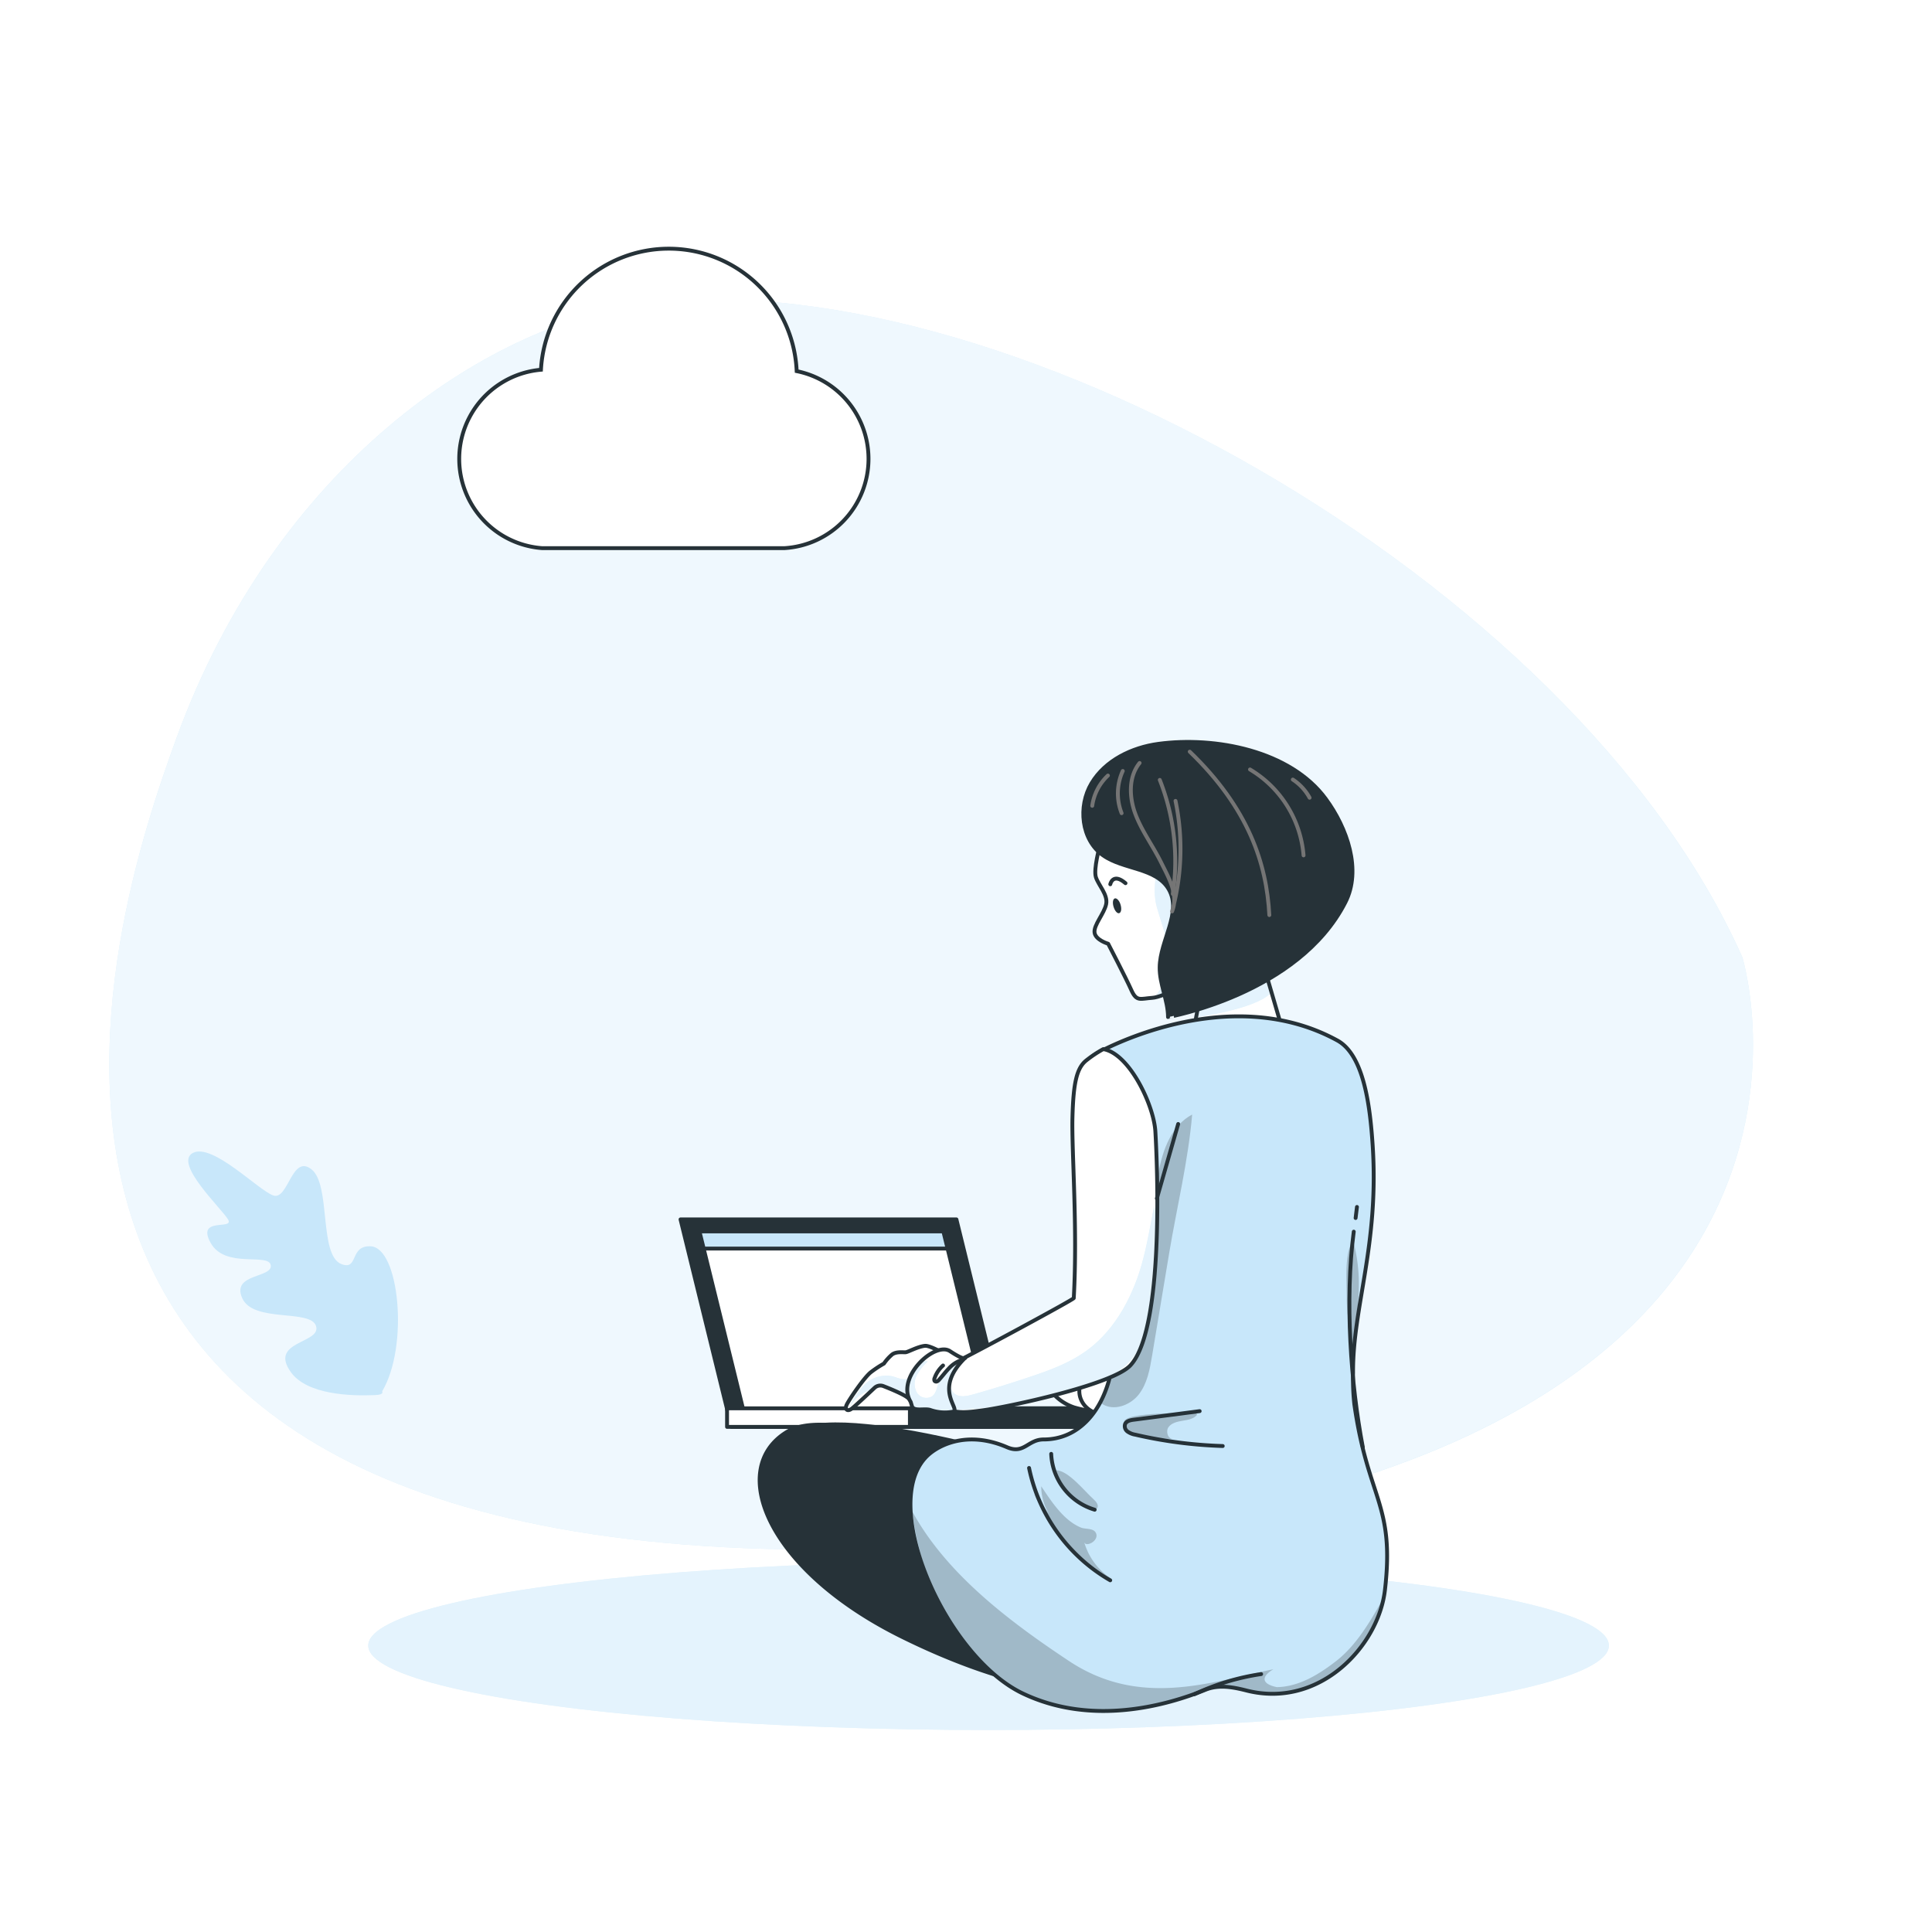 <svg class="animated" id="freepik_stories-download" xmlns="http://www.w3.org/2000/svg" xmlns:xlink="http://www.w3.org/1999/xlink" viewBox="0 0 500 500" version="1.1" xmlns:svgjs="http://svgjs.com/svgjs"><style>svg#freepik_stories-download:not(.animated) .animable {opacity: 0;}svg#freepik_stories-download.animated #elhe18to9hfs {animation: 1s 1 forwards cubic-bezier(.36,-0.01,.5,1.38) slideUp;animation-delay: 0s;}svg#freepik_stories-download.animated #el0oht7b87bue {animation: 1s 1 forwards cubic-bezier(.36,-0.01,.5,1.38) slideUp;animation-delay: 0.042s;opacity: 0}svg#freepik_stories-download.animated #elfbsuhf998x6 {animation: 1s 1 forwards cubic-bezier(.36,-0.01,.5,1.38) slideUp;animation-delay: 0.083s;opacity: 0}svg#freepik_stories-download.animated #elu4bb1c46ktj {animation: 1s 1 forwards cubic-bezier(.36,-0.01,.5,1.38) slideUp;animation-delay: 0.125s;opacity: 0}svg#freepik_stories-download.animated #elp5e21hfcn0c {animation: 1s 1 forwards cubic-bezier(.36,-0.01,.5,1.38) slideUp;animation-delay: 0.167s;opacity: 0}svg#freepik_stories-download.animated #elleak5nnurol {animation: 1s 1 forwards cubic-bezier(.36,-0.01,.5,1.38) slideUp;animation-delay: 0.208s;opacity: 0}svg#freepik_stories-download.animated #elcfovai9uuzg {animation: 1s 1 forwards cubic-bezier(.36,-0.01,.5,1.38) slideUp;animation-delay: 0.25s;opacity: 0}svg#freepik_stories-download.animated #el9v8freiwzm {animation: 1s 1 forwards cubic-bezier(.36,-0.01,.5,1.38) slideUp;animation-delay: 0.292s;opacity: 0}svg#freepik_stories-download.animated #elb26a33kqdlq {animation: 1s 1 forwards cubic-bezier(.36,-0.01,.5,1.38) slideUp;animation-delay: 0.333s;opacity: 0}svg#freepik_stories-download.animated #eld5u3opegoyh {animation: 1s 1 forwards cubic-bezier(.36,-0.01,.5,1.38) slideUp;animation-delay: 0.375s;opacity: 0}svg#freepik_stories-download.animated #eldczy5ta8fpe {animation: 1s 1 forwards cubic-bezier(.36,-0.01,.5,1.38) slideUp;animation-delay: 0.417s;opacity: 0}svg#freepik_stories-download.animated #elmynk9rwa2nf {animation: 1s 1 forwards cubic-bezier(.36,-0.01,.5,1.38) slideUp;animation-delay: 0.458s;opacity: 0}svg#freepik_stories-download.animated #ellsu2ao7xf7 {animation: 1s 1 forwards cubic-bezier(.36,-0.01,.5,1.38) slideUp;animation-delay: 0.5s;opacity: 0}svg#freepik_stories-download.animated #elqcjz8cu2kx {animation: 1s 1 forwards cubic-bezier(.36,-0.01,.5,1.38) slideUp;animation-delay: 0.542s;opacity: 0}svg#freepik_stories-download.animated #elowi7rf9soia {animation: 1s 1 forwards cubic-bezier(.36,-0.01,.5,1.38) slideUp;animation-delay: 0.583s;opacity: 0}svg#freepik_stories-download.animated #elvxw2errsph {animation: 1s 1 forwards cubic-bezier(.36,-0.01,.5,1.38) slideUp;animation-delay: 0.625s;opacity: 0}svg#freepik_stories-download.animated #el087wa2ng6wj3 {animation: 1s 1 forwards cubic-bezier(.36,-0.01,.5,1.38) slideUp;animation-delay: 0.667s;opacity: 0}svg#freepik_stories-download.animated #eldrmpkw2uoq7 {animation: 1s 1 forwards cubic-bezier(.36,-0.01,.5,1.38) slideUp;animation-delay: 0.708s;opacity: 0}svg#freepik_stories-download.animated #el0nrnf5vregx {animation: 1s 1 forwards cubic-bezier(.36,-0.01,.5,1.38) slideUp;animation-delay: 0.75s;opacity: 0}svg#freepik_stories-download.animated #el5kd0bqkijen {animation: 1s 1 forwards cubic-bezier(.36,-0.01,.5,1.38) slideUp;animation-delay: 0.792s;opacity: 0}svg#freepik_stories-download.animated #elnwrdi6lkvib {animation: 1s 1 forwards cubic-bezier(.36,-0.01,.5,1.38) slideUp;animation-delay: 0.833s;opacity: 0}svg#freepik_stories-download.animated #els6xq7suzn2 {animation: 1s 1 forwards cubic-bezier(.36,-0.01,.5,1.38) slideUp;animation-delay: 0.875s;opacity: 0}svg#freepik_stories-download.animated #eloy7ki5msmz {animation: 1s 1 forwards cubic-bezier(.36,-0.01,.5,1.38) slideUp;animation-delay: 0.917s;opacity: 0}svg#freepik_stories-download.animated #el69l8f1mv6no {animation: 1s 1 forwards cubic-bezier(.36,-0.01,.5,1.38) slideUp;animation-delay: 0.958s;opacity: 0}svg#freepik_stories-download.animated #freepik--Plant--inject-2 {animation: 1s 1 forwards cubic-bezier(.36,-0.01,.5,1.38) slideUp;animation-delay: 0s;}svg#freepik_stories-download.animated #freepik--freepik--Device--inject-2--inject-2 {animation: 1s 1 forwards cubic-bezier(.36,-0.01,.5,1.38) lightSpeedLeft;animation-delay: 0s;}svg#freepik_stories-download.animated #eleq5ky65tltw {animation: 1s 1 forwards cubic-bezier(.36,-0.01,.5,1.38) lightSpeedLeft;animation-delay: 0.167s;opacity: 0}svg#freepik_stories-download.animated #elq5gxpzfs5lp {animation: 1s 1 forwards cubic-bezier(.36,-0.01,.5,1.38) lightSpeedLeft;animation-delay: 0.333s;opacity: 0}svg#freepik_stories-download.animated #eloam2jm3buxo {animation: 1s 1 forwards cubic-bezier(.36,-0.01,.5,1.38) lightSpeedLeft;animation-delay: 0.5s;opacity: 0}svg#freepik_stories-download.animated #elk6hjujggver {animation: 1s 1 forwards cubic-bezier(.36,-0.01,.5,1.38) lightSpeedLeft;animation-delay: 0.667s;opacity: 0}svg#freepik_stories-download.animated #el6x3l4p1vw0i {animation: 1s 1 forwards cubic-bezier(.36,-0.01,.5,1.38) lightSpeedLeft;animation-delay: 0.833s;opacity: 0}svg#freepik_stories-download.animated #freepik--Device--inject-2 {animation: 1s 1 forwards cubic-bezier(.36,-0.01,.5,1.38) lightSpeedLeft;animation-delay: 0s;}svg#freepik_stories-download.animated #elhmk3i6c9txp {animation: 1s 1 forwards cubic-bezier(.36,-0.01,.5,1.38) slideLeft;animation-delay: 0s;}svg#freepik_stories-download.animated #eleomabq26tcd {animation: 1s 1 forwards cubic-bezier(.36,-0.01,.5,1.38) slideLeft;animation-delay: 0.029s;opacity: 0}svg#freepik_stories-download.animated #elq2oqn1z0ny {animation: 1s 1 forwards cubic-bezier(.36,-0.01,.5,1.38) slideLeft;animation-delay: 0.059s;opacity: 0}svg#freepik_stories-download.animated #el6ms3fi6ia3g {animation: 1s 1 forwards cubic-bezier(.36,-0.01,.5,1.38) slideLeft;animation-delay: 0.088s;opacity: 0}svg#freepik_stories-download.animated #elhaagsz7k5rq {animation: 1s 1 forwards cubic-bezier(.36,-0.01,.5,1.38) slideLeft;animation-delay: 0.118s;opacity: 0}svg#freepik_stories-download.animated #eloc7zsjtkkq {animation: 1s 1 forwards cubic-bezier(.36,-0.01,.5,1.38) slideLeft;animation-delay: 0.147s;opacity: 0}svg#freepik_stories-download.animated #elas6v5fbyjbs {animation: 1s 1 forwards cubic-bezier(.36,-0.01,.5,1.38) slideLeft;animation-delay: 0.176s;opacity: 0}svg#freepik_stories-download.animated #elthn7o9djk1r {animation: 1s 1 forwards cubic-bezier(.36,-0.01,.5,1.38) slideLeft;animation-delay: 0.206s;opacity: 0}svg#freepik_stories-download.animated #eljyylc9au3r {animation: 1s 1 forwards cubic-bezier(.36,-0.01,.5,1.38) slideLeft;animation-delay: 0.235s;opacity: 0}svg#freepik_stories-download.animated #elg2wuukaom1n {animation: 1s 1 forwards cubic-bezier(.36,-0.01,.5,1.38) slideLeft;animation-delay: 0.265s;opacity: 0}svg#freepik_stories-download.animated #eldwedkl20iap {animation: 1s 1 forwards cubic-bezier(.36,-0.01,.5,1.38) slideLeft;animation-delay: 0.294s;opacity: 0}svg#freepik_stories-download.animated #elhvd3wse5yx8 {animation: 1s 1 forwards cubic-bezier(.36,-0.01,.5,1.38) slideLeft;animation-delay: 0.324s;opacity: 0}svg#freepik_stories-download.animated #elkq9zrli680c {animation: 1s 1 forwards cubic-bezier(.36,-0.01,.5,1.38) slideLeft;animation-delay: 0.353s;opacity: 0}svg#freepik_stories-download.animated #elxr99ljmmm {animation: 1s 1 forwards cubic-bezier(.36,-0.01,.5,1.38) slideLeft;animation-delay: 0.382s;opacity: 0}svg#freepik_stories-download.animated #elzcquq71jqjb {animation: 1s 1 forwards cubic-bezier(.36,-0.01,.5,1.38) slideLeft;animation-delay: 0.412s;opacity: 0}svg#freepik_stories-download.animated #elkmhofuu1x {animation: 1s 1 forwards cubic-bezier(.36,-0.01,.5,1.38) slideLeft;animation-delay: 0.441s;opacity: 0}svg#freepik_stories-download.animated #elo43tvypi5j {animation: 1s 1 forwards cubic-bezier(.36,-0.01,.5,1.38) slideLeft;animation-delay: 0.471s;opacity: 0}svg#freepik_stories-download.animated #elvikhsvse5an {animation: 1s 1 forwards cubic-bezier(.36,-0.01,.5,1.38) slideLeft;animation-delay: 0.5s;opacity: 0}svg#freepik_stories-download.animated #elza6rlwlw8x {animation: 1s 1 forwards cubic-bezier(.36,-0.01,.5,1.38) slideLeft;animation-delay: 0.529s;opacity: 0}svg#freepik_stories-download.animated #elwyc2acw2pid {animation: 1s 1 forwards cubic-bezier(.36,-0.01,.5,1.38) slideLeft;animation-delay: 0.559s;opacity: 0}svg#freepik_stories-download.animated #elqppfot4uxh {animation: 1s 1 forwards cubic-bezier(.36,-0.01,.5,1.38) slideLeft;animation-delay: 0.588s;opacity: 0}svg#freepik_stories-download.animated #el51pownae2hw {animation: 1s 1 forwards cubic-bezier(.36,-0.01,.5,1.38) slideLeft;animation-delay: 0.618s;opacity: 0}svg#freepik_stories-download.animated #elmle60c765ia {animation: 1s 1 forwards cubic-bezier(.36,-0.01,.5,1.38) slideLeft;animation-delay: 0.647s;opacity: 0}svg#freepik_stories-download.animated #elbfvlf0wifg {animation: 1s 1 forwards cubic-bezier(.36,-0.01,.5,1.38) slideLeft;animation-delay: 0.676s;opacity: 0}svg#freepik_stories-download.animated #elez3eqc3egxu {animation: 1s 1 forwards cubic-bezier(.36,-0.01,.5,1.38) slideLeft;animation-delay: 0.706s;opacity: 0}svg#freepik_stories-download.animated #elm7eaty6k91 {animation: 1s 1 forwards cubic-bezier(.36,-0.01,.5,1.38) slideLeft;animation-delay: 0.735s;opacity: 0}svg#freepik_stories-download.animated #eletwrr7srjrb {animation: 1s 1 forwards cubic-bezier(.36,-0.01,.5,1.38) slideLeft;animation-delay: 0.765s;opacity: 0}svg#freepik_stories-download.animated #elcr17io12gvc {animation: 1s 1 forwards cubic-bezier(.36,-0.01,.5,1.38) slideLeft;animation-delay: 0.794s;opacity: 0}svg#freepik_stories-download.animated #eljovxr0hayac {animation: 1s 1 forwards cubic-bezier(.36,-0.01,.5,1.38) slideLeft;animation-delay: 0.824s;opacity: 0}svg#freepik_stories-download.animated #elyaxa5ipm06 {animation: 1s 1 forwards cubic-bezier(.36,-0.01,.5,1.38) slideLeft;animation-delay: 0.853s;opacity: 0}svg#freepik_stories-download.animated #elybcfukb6nao {animation: 1s 1 forwards cubic-bezier(.36,-0.01,.5,1.38) slideLeft;animation-delay: 0.882s;opacity: 0}svg#freepik_stories-download.animated #elul0vrteyw7l {animation: 1s 1 forwards cubic-bezier(.36,-0.01,.5,1.38) slideLeft;animation-delay: 0.912s;opacity: 0}svg#freepik_stories-download.animated #elq2q39y3q74 {animation: 1s 1 forwards cubic-bezier(.36,-0.01,.5,1.38) slideLeft;animation-delay: 0.941s;opacity: 0}svg#freepik_stories-download.animated #el4nzlekqb2e6 {animation: 1s 1 forwards cubic-bezier(.36,-0.01,.5,1.38) slideLeft;animation-delay: 0.971s;opacity: 0}svg#freepik_stories-download.animated #freepik--Desk--inject-2 {animation: 1s 1 forwards cubic-bezier(.36,-0.01,.5,1.38) slideLeft;animation-delay: 0s;}svg#freepik_stories-download.animated #eltj8tmt3fka7 {animation: 1s 1 forwards cubic-bezier(.36,-0.01,.5,1.38) slideDown;animation-delay: 0s;}svg#freepik_stories-download.animated #elcarl4rpjtzk {animation: 1s 1 forwards cubic-bezier(.36,-0.01,.5,1.38) slideDown;animation-delay: 0.05s;opacity: 0}svg#freepik_stories-download.animated #elz3xc7plic9 {animation: 1s 1 forwards cubic-bezier(.36,-0.01,.5,1.38) slideDown;animation-delay: 0.1s;opacity: 0}svg#freepik_stories-download.animated #el4c41bx2msm2 {animation: 1s 1 forwards cubic-bezier(.36,-0.01,.5,1.38) slideDown;animation-delay: 0.15s;opacity: 0}svg#freepik_stories-download.animated #elrq70x0fthla {animation: 1s 1 forwards cubic-bezier(.36,-0.01,.5,1.38) slideDown;animation-delay: 0.2s;opacity: 0}svg#freepik_stories-download.animated #elfhhi19wmxlu {animation: 1s 1 forwards cubic-bezier(.36,-0.01,.5,1.38) slideDown;animation-delay: 0.25s;opacity: 0}svg#freepik_stories-download.animated #elrlwgwgl90j {animation: 1s 1 forwards cubic-bezier(.36,-0.01,.5,1.38) slideDown;animation-delay: 0.3s;opacity: 0}svg#freepik_stories-download.animated #elvah5w7275i {animation: 1s 1 forwards cubic-bezier(.36,-0.01,.5,1.38) slideDown;animation-delay: 0.35s;opacity: 0}svg#freepik_stories-download.animated #elmvgblxp8tr {animation: 1s 1 forwards cubic-bezier(.36,-0.01,.5,1.38) slideDown;animation-delay: 0.4s;opacity: 0}svg#freepik_stories-download.animated #elyn37tb3xtl {animation: 1s 1 forwards cubic-bezier(.36,-0.01,.5,1.38) slideDown;animation-delay: 0.45s;opacity: 0}svg#freepik_stories-download.animated #eluy9ov65fy1k {animation: 1s 1 forwards cubic-bezier(.36,-0.01,.5,1.38) slideDown;animation-delay: 0.5s;opacity: 0}svg#freepik_stories-download.animated #elz80rnyg9yeg {animation: 1s 1 forwards cubic-bezier(.36,-0.01,.5,1.38) slideDown;animation-delay: 0.55s;opacity: 0}svg#freepik_stories-download.animated #el7548nhnsy03 {animation: 1s 1 forwards cubic-bezier(.36,-0.01,.5,1.38) slideDown;animation-delay: 0.6s;opacity: 0}svg#freepik_stories-download.animated #elk2ffndhu8ph {animation: 1s 1 forwards cubic-bezier(.36,-0.01,.5,1.38) slideDown;animation-delay: 0.65s;opacity: 0}svg#freepik_stories-download.animated #elpj9qxjts9v {animation: 1s 1 forwards cubic-bezier(.36,-0.01,.5,1.38) slideDown;animation-delay: 0.7s;opacity: 0}svg#freepik_stories-download.animated #elvvh09gubc7d {animation: 1s 1 forwards cubic-bezier(.36,-0.01,.5,1.38) slideDown;animation-delay: 0.75s;opacity: 0}svg#freepik_stories-download.animated #eltaroahe9gi {animation: 1s 1 forwards cubic-bezier(.36,-0.01,.5,1.38) slideDown;animation-delay: 0.8s;opacity: 0}svg#freepik_stories-download.animated #el6dzy7xevpjk {animation: 1s 1 forwards cubic-bezier(.36,-0.01,.5,1.38) slideDown;animation-delay: 0.85s;opacity: 0}svg#freepik_stories-download.animated #elmmo9pejw1gf {animation: 1s 1 forwards cubic-bezier(.36,-0.01,.5,1.38) slideDown;animation-delay: 0.9s;opacity: 0}svg#freepik_stories-download.animated #eln9zc4s12yz {animation: 1s 1 forwards cubic-bezier(.36,-0.01,.5,1.38) slideDown;animation-delay: 0.95s;opacity: 0}svg#freepik_stories-download.animated #freepik--Download--inject-2 {animation: 1s 1 forwards cubic-bezier(.36,-0.01,.5,1.38) slideDown,1.5s Infinite  linear floating;animation-delay: 0s,1s;}svg#freepik_stories-download.animated #freepik--Character--inject-2 {animation: 1s 1 forwards cubic-bezier(.36,-0.01,.5,1.38) slideUp;animation-delay: 0s;}            @keyframes slideUp {                0% {                    opacity: 0;                    transform: translateY(30px);                }                100% {                    opacity: 1;                    transform: inherit;                }            }                    @keyframes lightSpeedLeft {              from {                transform: translate3d(-50%, 0, 0) skewX(20deg);                opacity: 0;              }              60% {                transform: skewX(-10deg);                opacity: 1;              }              80% {                transform: skewX(2deg);              }              to {                opacity: 1;                transform: translate3d(0, 0, 0);              }            }                    @keyframes slideLeft {                0% {                    opacity: 0;                    transform: translateX(-30px);                }                100% {                    opacity: 1;                    transform: translateX(0);                }            }                    @keyframes slideDown {                0% {                    opacity: 0;                    transform: translateY(-30px);                }                100% {                    opacity: 1;                    transform: translateY(0);                }            }                    @keyframes floating {                0% {                    opacity: 1;                    transform: translateY(0px);                }                50% {                    transform: translateY(-10px);                }                100% {                    opacity: 1;                    transform: translateY(0px);                }            }        .animator-hidden { display: none; }</style><g id="freepik--background-simple--inject-2" class="animable" style="transform-origin: 240.982px 239.27px;"><path d="M450.92,247.75C407.08,149.38,256.31,66,165.42,78.8c-39.54,5.58-94.1,41.71-119.77,112.28C28.78,237.48-29.2,410.29,232.78,400.66S450.92,247.75,450.92,247.75Z" style="fill: rgb(200, 231, 250); transform-origin: 240.984px 239.272px;" id="elapakktuj6ef" class="animable"></path><g id="elq0yvkwnp8i"><path d="M232.78,400.66c-262,9.63-204-163.18-187.13-209.58C71.32,120.5,125.88,84.38,165.42,78.8c32.37-4.57,72.33,3.07,112.36,19.24a379.79,379.79,0,0,1,41,19.56c57.35,31.63,109.28,78.86,132.14,130.15C450.92,247.75,494.76,391,232.78,400.66Z" style="fill: rgb(255, 255, 255); opacity: 0.7; transform-origin: 240.982px 239.27px;" class="animable"></path></g></g><g id="freepik--Shadow--inject-2" class="animable" style="transform-origin: 255.84px 425.87px;"><ellipse cx="255.84" cy="425.87" rx="160.54" ry="21.85" style="fill: rgb(200, 231, 250); transform-origin: 255.84px 425.87px;" id="elbgr89l2if5i" class="animable"></ellipse><g id="elicq1hbe4z4h"><ellipse cx="255.84" cy="425.87" rx="160.54" ry="21.85" style="fill: rgb(255, 255, 255); opacity: 0.5; transform-origin: 255.84px 425.87px;" class="animable"></ellipse></g></g><g id="freepik--Plant--inject-2" class="animable" style="transform-origin: 106.847px 355.988px;"><path d="M98.92,360.05c-.09.15.69.88-1.87,1-6.32.28-17.49-.11-21.7-5.84-6-8.18,7.8-7.47,6.45-12s-16.18-.78-19.1-7.22,7.88-5.22,7.37-8.54-11.82,1-15.57-5.82,6.15-3.2,4.54-6-14.2-14.6-9.12-17.25,16.91,9.65,20.8,11,4.76-10.79,9.89-6.76,1.82,22.29,7.79,24.54c4.45,1.67,2-4.86,7.49-4.62C103.33,322.79,105.86,348.37,98.92,360.05Z" style="fill: rgb(200, 231, 250); transform-origin: 75.858px 329.561px;" id="elhe18to9hfs" class="animable"></path><g id="el0oht7b87bue"><g style="opacity: 0.1; transform-origin: 75.858px 329.561px;" class="animable"><path d="M98.92,360.05c-.09.15.69.88-1.87,1-6.32.28-17.49-.11-21.7-5.84-6-8.18,7.8-7.47,6.45-12s-16.18-.78-19.1-7.22,7.88-5.22,7.37-8.54-11.82,1-15.57-5.82,6.15-3.2,4.54-6-14.2-14.6-9.12-17.25,16.91,9.65,20.8,11,4.76-10.79,9.89-6.76,1.82,22.29,7.79,24.54c4.45,1.67,2-4.86,7.49-4.62C103.33,322.79,105.86,348.37,98.92,360.05Z" id="elwo412obvre" class="animable" style="transform-origin: 75.858px 329.561px;"></path></g></g><path d="M117.53,361.08c5.09,1.05,14.69-2.08,19-6.06s-6-2.94-4.28-6.43,13.23,1.46,16.43-3.39-5.71-5.26-4.87-7.89,9.75-.41,13.68-5.47-4.57-3.39-2.9-5.48,13.42-10,9.64-12.82-15,5.64-18.31,6.19-2.75-6.6-7.43-4-4.37,17.85-9.51,18.9c-3.83.78-1.07-5.66-5.48-4.72C115.75,331.56,115.46,360.66,117.53,361.08Z" style="fill: rgb(200, 231, 250); transform-origin: 140.705px 337.125px;" id="elfbsuhf998x6" class="animable"></path><path d="M150.23,322.29s-30.11,20.25-38.5,57.31" style="fill: none; stroke: rgb(38, 50, 56); stroke-linecap: round; stroke-linejoin: round; transform-origin: 130.98px 350.945px;" id="elu4bb1c46ktj" class="animable"></path><path d="M148.7,334a27.13,27.13,0,0,0-11.07.15h0" style="fill: none; stroke: rgb(38, 50, 56); stroke-linecap: round; stroke-linejoin: round; transform-origin: 143.165px 333.826px;" id="elp5e21hfcn0c" class="animable"></path><path d="M141.6,319a35.81,35.81,0,0,0-8.43,19.24" style="fill: none; stroke: rgb(38, 50, 56); stroke-linecap: round; stroke-linejoin: round; transform-origin: 137.385px 328.62px;" id="elleak5nnurol" class="animable"></path><path d="M128.34,343.82a11.49,11.49,0,0,1,11-.67" style="fill: none; stroke: rgb(38, 50, 56); stroke-linecap: round; stroke-linejoin: round; transform-origin: 133.84px 342.939px;" id="elcfovai9uuzg" class="animable"></path><path d="M121.78,353.33A27.31,27.31,0,0,1,122,339.4" style="fill: none; stroke: rgb(38, 50, 56); stroke-linecap: round; stroke-linejoin: round; transform-origin: 121.492px 346.365px;" id="el9v8freiwzm" class="animable"></path><path d="M109.23,358.29c6.09-1.68,14.78-10.36,17.23-17s-8.1.1-8.19-4.61,15.15-5.72,16-12.74-9.1-2.55-9.63-5.87,10.34-5.82,11.81-13.47-6.83-1.16-6.17-4.35,9-18.26,3.39-19.22-13.13,14.38-16.44,16.82-6.63-5.65-10.27-.24,5.11,21.78.12,25.75c-3.72,3-4.28-5.55-8.55-2.1C91,327.25,106.75,359,109.23,358.29Z" style="fill: rgb(200, 231, 250); transform-origin: 116.567px 319.644px;" id="elb26a33kqdlq" class="animable"></path><g id="eld5u3opegoyh"><g style="opacity: 0.2; transform-origin: 116.567px 319.644px;" class="animable"><path d="M109.23,358.29c6.09-1.68,14.78-10.36,17.23-17s-8.1.1-8.19-4.61,15.15-5.72,16-12.74-9.1-2.55-9.63-5.87,10.34-5.82,11.81-13.47-6.83-1.16-6.17-4.35,9-18.26,3.39-19.22-13.13,14.38-16.44,16.82-6.63-5.65-10.27-.24,5.11,21.78.12,25.75c-3.72,3-4.28-5.55-8.55-2.1C91,327.25,106.75,359,109.23,358.29Z" style="fill: rgb(255, 255, 255); transform-origin: 116.567px 319.644px;" id="eldcndn114ft4" class="animable"></path></g></g><path d="M113.82,430.93c-.34.08-11.86.08-12.19,0-8.46-1.85-38.47-11.71-11.42-43.65h34.63C151.88,419.2,122.27,429.08,113.82,430.93Z" style="fill: rgb(255, 255, 255); stroke: rgb(38, 50, 56); stroke-miterlimit: 10; transform-origin: 107.565px 409.135px;" id="eldczy5ta8fpe" class="animable"></path><path d="M73.83,322.52S98.35,339.26,103.7,382" style="fill: none; stroke: rgb(38, 50, 56); stroke-linecap: round; stroke-linejoin: round; transform-origin: 88.765px 352.26px;" id="elmynk9rwa2nf" class="animable"></path><path d="M70.09,327.75c5.92-1.27,9.54-.1,9.54-.1" style="fill: none; stroke: rgb(38, 50, 56); stroke-linecap: round; stroke-linejoin: round; transform-origin: 74.86px 327.454px;" id="ellsu2ao7xf7" class="animable"></path><path d="M76.8,310.11s7.44,9.84,7.36,22.68" style="fill: none; stroke: rgb(38, 50, 56); stroke-linecap: round; stroke-linejoin: round; transform-origin: 80.48px 321.45px;" id="elqcjz8cu2kx" class="animable"></path><path d="M91.46,343.62s-5.3-5-12.33-2.43" style="fill: none; stroke: rgb(38, 50, 56); stroke-linecap: round; stroke-linejoin: round; transform-origin: 85.295px 342.038px;" id="elowi7rf9soia" class="animable"></path><path d="M95.29,351.19a30.75,30.75,0,0,0,1.25-15.69" style="fill: none; stroke: rgb(38, 50, 56); stroke-linecap: round; stroke-linejoin: round; transform-origin: 96.162px 343.345px;" id="elvxw2errsph" class="animable"></path><path d="M123.47,303.11S103,331.77,109.75,383.93" style="fill: none; stroke: rgb(38, 50, 56); stroke-linecap: round; stroke-linejoin: round; transform-origin: 115.927px 343.52px;" id="el087wa2ng6wj3" class="animable"></path><path d="M135.45,307.2c-10.73,0-16.39,4.12-16.73,4.38h0" style="fill: none; stroke: rgb(38, 50, 56); stroke-linecap: round; stroke-linejoin: round; transform-origin: 127.085px 309.39px;" id="eldrmpkw2uoq7" class="animable"></path><path d="M115.4,319.55a49.13,49.13,0,0,1-1.8-22.07" style="fill: none; stroke: rgb(38, 50, 56); stroke-linecap: round; stroke-linejoin: round; transform-origin: 114.239px 308.515px;" id="el0nrnf5vregx" class="animable"></path><path d="M111.07,335.36s4.26-8.1,13.45-8.18" style="fill: none; stroke: rgb(38, 50, 56); stroke-linecap: round; stroke-linejoin: round; transform-origin: 117.795px 331.27px;" id="el5kd0bqkijen" class="animable"></path><path d="M109.54,345.83s-5.74-6.4-7.53-17.75" style="fill: none; stroke: rgb(38, 50, 56); stroke-linecap: round; stroke-linejoin: round; transform-origin: 105.775px 336.955px;" id="elnwrdi6lkvib" class="animable"></path><polygon points="89.47 387.29 125.86 387.29 128.07 376.98 87.27 376.98 89.47 387.29" style="fill: rgb(255, 255, 255); stroke: rgb(38, 50, 56); stroke-miterlimit: 10; transform-origin: 107.67px 382.135px;" id="els6xq7suzn2" class="animable"></polygon><path d="M128.06,400.1a23,23,0,0,1,2.09,11.55c-.23,2.82-1.27,5.94-3.85,7.11" style="fill: none; stroke: rgb(38, 50, 56); stroke-linecap: round; stroke-linejoin: round; transform-origin: 128.261px 409.43px;" id="eloy7ki5msmz" class="animable"></path><path d="M124,394a22.45,22.45,0,0,1,2.43,3.07" style="fill: none; stroke: rgb(38, 50, 56); stroke-linecap: round; stroke-linejoin: round; transform-origin: 125.215px 395.535px;" id="el69l8f1mv6no" class="animable"></path></g><g id="freepik--Device--inject-2" class="animable" style="transform-origin: 234.415px 342.43px;"><g id="freepik--freepik--Device--inject-2--inject-2" class="animable" style="transform-origin: 234.415px 342.43px;"><polygon points="247.52 315.58 176.12 315.58 189.29 369.28 260.7 369.28 247.52 315.58" style="fill: rgb(38, 50, 56); stroke: rgb(38, 50, 56); stroke-linecap: round; stroke-linejoin: round; transform-origin: 218.41px 342.43px;" id="el7ru5s33fh4w" class="animable"></polygon><polygon points="244.14 318.69 181.02 318.69 192.68 366.16 255.79 366.16 244.14 318.69" style="fill: rgb(255, 255, 255); stroke: rgb(38, 50, 56); stroke-linecap: round; stroke-linejoin: round; transform-origin: 218.405px 342.425px;" id="ela9o8zp2w8lg" class="animable"></polygon><polygon points="244.14 318.69 181.02 318.69 182.12 323.13 245.23 323.13 244.14 318.69" style="fill: rgb(200, 231, 250); stroke: rgb(38, 50, 56); stroke-linecap: round; stroke-linejoin: round; transform-origin: 213.125px 320.91px;" id="el36gvyz60bib" class="animable"></polygon><rect x="188.16" y="364.48" width="104.53" height="4.8" style="fill: rgb(255, 255, 255); stroke: rgb(38, 50, 56); stroke-linecap: round; stroke-linejoin: round; transform-origin: 240.425px 366.88px;" id="el1s5kfwfwz1p" class="animable"></rect><rect x="235.48" y="364.48" width="57.23" height="4.8" style="fill: rgb(38, 50, 56); stroke: rgb(38, 50, 56); stroke-linecap: round; stroke-linejoin: round; transform-origin: 264.095px 366.88px;" id="elf865ki808gc" class="animable"></rect></g><polygon points="236.91 340.71 237.63 343.72 190.4 343.72 189.68 340.71 236.91 340.71" style="fill: rgb(200, 231, 250); transform-origin: 213.655px 342.215px;" id="eleq5ky65tltw" class="animable"></polygon><path d="M247.77,345.2H190.38l-1.42-6h57.39Zm-56.83-.69h56l-1.1-4.65h-56Z" style="fill: rgb(38, 50, 56); transform-origin: 218.365px 342.2px;" id="elq5gxpzfs5lp" class="animable"></path><polygon points="220.68 336.47 213.7 336.47 211.96 329.49 213.95 329.49 214.1 330.08 212.7 330.08 214.14 335.88 219.94 335.88 218.49 330.08 217.06 330.08 216.91 329.49 218.94 329.49 220.68 336.47" style="fill: rgb(200, 231, 250); stroke: rgb(200, 231, 250); stroke-miterlimit: 10; stroke-width: 0.2px; transform-origin: 216.32px 332.98px;" id="eloam2jm3buxo" class="animable"></polygon><polygon points="216.62 332.98 216.03 332.98 214.37 326.31 214.96 326.31 216.62 332.98" style="fill: rgb(200, 231, 250); stroke: rgb(200, 231, 250); stroke-miterlimit: 10; stroke-width: 0.2px; transform-origin: 215.495px 329.645px;" id="elk6hjujggver" class="animable"></polygon><polygon points="216.42 333.32 213.92 332.17 214.06 331.65 216.23 332.64 217.81 331.54 218.24 332.05 216.42 333.32" style="fill: rgb(200, 231, 250); stroke: rgb(200, 231, 250); stroke-miterlimit: 10; stroke-width: 0.2px; transform-origin: 216.08px 332.43px;" id="el6x3l4p1vw0i" class="animable"></polygon></g><g id="freepik--Desk--inject-2" class="animable animator-active animator-hidden" style="transform-origin: 363.79px 245.352px;"><polygon points="364.71 163.81 333.98 247.36 338.38 247.36 368.41 165.72 364.71 163.81" style="fill: none; stroke: rgb(38, 50, 56); stroke-linecap: round; stroke-linejoin: round; transform-origin: 351.195px 205.585px;" id="elhmk3i6c9txp" class="animable"></polygon><path d="M369.58,149.46l-56-61.94a4.34,4.34,0,0,1-.06.62,4.85,4.85,0,0,1-1.38,2.53,23.15,23.15,0,0,1,6.13,7.88l46.08,51,.59-4.9Z" style="fill: none; stroke: rgb(38, 50, 56); stroke-linecap: round; stroke-linejoin: round; transform-origin: 340.86px 118.535px;" id="eleomabq26tcd" class="animable"></path><path d="M308.4,88.17h0l.56.34L312.17,90l-.29.53.22.17a4.85,4.85,0,0,0,1.38-2.53,4.34,4.34,0,0,0,.06-.62,4.85,4.85,0,0,0-9.6-1.31l.62.28A23.18,23.18,0,0,1,308.4,88.17Z" style="fill: rgb(200, 231, 250); stroke: rgb(38, 50, 56); stroke-miterlimit: 10; transform-origin: 308.749px 86.487px;" id="elq2oqn1z0ny" class="animable"></path><polygon points="327.92 247.36 327.92 271.19 342.01 271.19 342.01 262.85 330.98 262.85 330.98 255.05 342.01 255.05 342.01 247.36 338.38 247.36 333.98 247.36 327.92 247.36" style="fill: none; stroke: rgb(38, 50, 56); stroke-linecap: round; stroke-linejoin: round; transform-origin: 334.965px 259.275px;" id="el6ms3fi6ia3g" class="animable"></polygon><path d="M304.56,86.49l-.62-.28-.05.06Z" style="fill: none; stroke: rgb(38, 50, 56); stroke-linecap: round; stroke-linejoin: round; transform-origin: 304.225px 86.35px;" id="elhaagsz7k5rq" class="animable"></path><path d="M309,88.52a24.43,24.43,0,0,1,2.88,2l.29-.53Z" style="fill: none; stroke: rgb(38, 50, 56); stroke-linecap: round; stroke-linejoin: round; transform-origin: 310.585px 89.52px;" id="eloc7zsjtkkq" class="animable"></path><polygon points="368.76 165.9 374.41 154.45 369.58 149.46 364.9 144.62 364.31 149.52 362.73 162.79 364.71 163.81 368.41 165.72 368.76 165.9" style="fill: none; stroke: rgb(38, 50, 56); stroke-linecap: round; stroke-linejoin: round; transform-origin: 368.57px 155.26px;" id="elas6v5fbyjbs" class="animable"></polygon><path d="M288.4,110.43a10.92,10.92,0,0,0,19.2,1.24q-9.74-5-19.58-9.31A10.93,10.93,0,0,0,288.4,110.43Z" style="fill: rgb(255, 255, 255); stroke: rgb(38, 50, 56); stroke-miterlimit: 10; transform-origin: 297.512px 109.587px;" id="elthn7o9djk1r" class="animable"></path><path d="M312.1,90.67l-.22-.17a24.43,24.43,0,0,0-2.88-2l-.56-.34h0a23.18,23.18,0,0,0-3.84-1.68l-.67-.22A23.37,23.37,0,0,0,276.67,97.4s0,0,0,0l1.12.62q5.13,2.07,10.24,4.32,9.83,4.33,19.58,9.31,5.61,2.86,11.18,5.93a23.47,23.47,0,0,0-6.68-26.93Z" style="fill: rgb(200, 231, 250); stroke: rgb(38, 50, 56); stroke-miterlimit: 10; transform-origin: 298.608px 101.42px;" id="eljyylc9au3r" class="animable"></path><rect x="328.66" y="256.02" width="114.81" height="152.41" style="fill: rgb(191, 191, 191); stroke: rgb(38, 50, 56); stroke-linecap: round; stroke-linejoin: round; transform-origin: 386.065px 332.225px;" id="elg2wuukaom1n" class="animable"></rect><rect x="341.86" y="269.23" width="86.36" height="29.47" style="fill: rgb(117, 117, 117); stroke: rgb(38, 50, 56); stroke-linecap: round; stroke-linejoin: round; transform-origin: 385.04px 283.965px;" id="eldwedkl20iap" class="animable"></rect><rect x="341.86" y="307.84" width="86.36" height="85.35" style="fill: rgb(117, 117, 117); stroke: rgb(38, 50, 56); stroke-linecap: round; stroke-linejoin: round; transform-origin: 385.04px 350.515px;" id="elhvd3wse5yx8" class="animable"></rect><rect x="320.53" y="246.81" width="130.38" height="9.14" style="fill: rgb(117, 117, 117); stroke: rgb(38, 50, 56); stroke-linecap: round; stroke-linejoin: round; transform-origin: 385.72px 251.38px;" id="elkq9zrli680c" class="animable"></rect><path d="M388.94,276.68a3.73,3.73,0,1,1-3.72-3.73A3.72,3.72,0,0,1,388.94,276.68Z" style="fill: rgb(191, 191, 191); stroke: rgb(38, 50, 56); stroke-linecap: round; stroke-linejoin: round; transform-origin: 385.21px 276.68px;" id="elxr99ljmmm" class="animable"></path><ellipse cx="418.41" cy="349.22" rx="5.76" ry="12.53" style="fill: rgb(191, 191, 191); stroke: rgb(38, 50, 56); stroke-linecap: round; stroke-linejoin: round; transform-origin: 418.41px 349.22px;" id="elzcquq71jqjb" class="animable"></ellipse><path d="M418.41,367.78h0a3,3,0,0,1-3.05-3V334.93a3,3,0,0,1,3.05-3.05h0a3,3,0,0,1,3,3.05v29.81A3,3,0,0,1,418.41,367.78Z" style="fill: rgb(191, 191, 191); stroke: rgb(38, 50, 56); stroke-linecap: round; stroke-linejoin: round; transform-origin: 418.385px 349.83px;" id="elkmhofuu1x" class="animable"></path><polygon points="430.11 235.99 438.67 213.72 437.35 213.72 428.19 235.99 430.11 235.99" style="fill: rgb(38, 50, 56); stroke: rgb(38, 50, 56); stroke-miterlimit: 10; transform-origin: 433.43px 224.855px;" id="elo43tvypi5j" class="animable"></polygon><polygon points="392.78 235.93 384.22 213.66 385.54 213.66 394.69 235.93 392.78 235.93" style="fill: rgb(38, 50, 56); stroke: rgb(38, 50, 56); stroke-miterlimit: 10; transform-origin: 389.455px 224.795px;" id="elvikhsvse5an" class="animable"></polygon><polygon points="393.13 235.93 393.56 236.93 394.84 236.93 394.43 235.93 393.13 235.93" style="fill: rgb(38, 50, 56); stroke: rgb(38, 50, 56); stroke-miterlimit: 10; transform-origin: 393.985px 236.43px;" id="elza6rlwlw8x" class="animable"></polygon><polygon points="429.79 235.93 429.35 236.93 428.07 236.93 428.48 235.93 429.79 235.93" style="fill: rgb(38, 50, 56); stroke: rgb(38, 50, 56); stroke-miterlimit: 10; transform-origin: 428.93px 236.43px;" id="elwyc2acw2pid" class="animable"></polygon><rect x="390.92" y="242.75" width="5.3" height="3.3" style="fill: rgb(255, 255, 255); stroke: rgb(38, 50, 56); stroke-miterlimit: 10; transform-origin: 393.57px 244.4px;" id="elqppfot4uxh" class="animable"></rect><rect x="426.84" y="242.75" width="5.3" height="3.3" style="fill: rgb(255, 255, 255); stroke: rgb(38, 50, 56); stroke-miterlimit: 10; transform-origin: 429.49px 244.4px;" id="el51pownae2hw" class="animable"></rect><path d="M434,244.21l-11.5,1.25a102,102,0,0,1-22,0L389,244.21v-7.14l9.35-1.21a102.29,102.29,0,0,1,26.28,0l9.34,1.21Z" style="fill: rgb(38, 50, 56); stroke: rgb(38, 50, 56); stroke-miterlimit: 10; transform-origin: 411.5px 240.534px;" id="elmle60c765ia" class="animable"></path><path d="M395.7,240.85a2.14,2.14,0,1,1-2.13-2.13A2.14,2.14,0,0,1,395.7,240.85Z" style="fill: rgb(255, 255, 255); stroke: rgb(38, 50, 56); stroke-miterlimit: 10; transform-origin: 393.56px 240.86px;" id="elbfvlf0wifg" class="animable"></path><path d="M405.63,240.86a.68.68,0,1,1-.67-.67A.67.67,0,0,1,405.63,240.86Z" style="fill: rgb(255, 255, 255); transform-origin: 404.95px 240.87px;" id="elez3eqc3egxu" class="animable"></path><path d="M410.43,240.86a.67.67,0,1,1-.67-.67A.67.67,0,0,1,410.43,240.86Z" style="fill: rgb(255, 255, 255); transform-origin: 409.76px 240.86px;" id="elm7eaty6k91" class="animable"></path><path d="M415.24,240.86a.68.68,0,1,1-.68-.67A.67.67,0,0,1,415.24,240.86Z" style="fill: rgb(255, 255, 255); transform-origin: 414.56px 240.87px;" id="eletwrr7srjrb" class="animable"></path><path d="M420,240.86a.67.67,0,0,1-.67.68.68.68,0,1,1,0-1.35A.67.67,0,0,1,420,240.86Z" style="fill: rgb(255, 255, 255); transform-origin: 419.284px 240.865px;" id="elcr17io12gvc" class="animable"></path><path d="M365.91,246.36h3.86a1.11,1.11,0,0,1-.18-.38A33.73,33.73,0,0,1,365.91,246.36Z" style="fill: none; stroke: rgb(38, 50, 56); stroke-miterlimit: 10; transform-origin: 367.84px 246.17px;" id="eljovxr0hayac" class="animable"></path><g id="elyaxa5ipm06"><path d="M365.91,246.36h3.86a1.11,1.11,0,0,1-.18-.38A33.73,33.73,0,0,1,365.91,246.36Z" style="fill: none; stroke: rgb(38, 50, 56); stroke-miterlimit: 10; opacity: 0.3; transform-origin: 367.84px 246.17px;" class="animable"></path></g><path d="M371.72,244.27c0,.13.24.14.33.26.37.45-.15,1.53-.3,1.83H377l-4-6.89C372.44,241.47,371.4,243.27,371.72,244.27Z" style="fill: none; stroke: rgb(38, 50, 56); stroke-miterlimit: 10; transform-origin: 374.33px 242.915px;" id="elybcfukb6nao" class="animable"></path><g id="elul0vrteyw7l"><path d="M371.72,244.27c0,.13.24.14.33.26.37.45-.15,1.53-.3,1.83H377l-4-6.89C372.44,241.47,371.4,243.27,371.72,244.27Z" style="fill: none; stroke: rgb(38, 50, 56); stroke-miterlimit: 10; opacity: 0.3; transform-origin: 374.33px 242.915px;" class="animable"></path></g><path d="M372.05,244.53c-.09-.12-.29-.13-.33-.26-.32-1,.72-2.8,1.25-4.8q.11-.41.18-.81c.41-2.32-.2-4.47.56-5.6.3-.45.89-.68,1-1.21s-.42-.77-.56-1.22c-.35-1.13,1-3.28,1.43-5.6s-.19-4.48.56-5.61c.09-.13.29-.14.43-.25.62-.53.34-1.91.34-1.91s-1.29-.53-1.91,0c-.16.13-.21.36-.38.44-1.58.79-4.55-.51-8-.51s-6.89,1.28-8.2.49c-.14-.08-.11-.32-.21-.45-.44-.52-1.91,0-1.91,0s-.77,1.38-.34,1.91c.09.11.29.12.33.26.36,1.13-1,3.28-1.43,5.6s.2,4.47-.56,5.6c-.3.45-.89.68-1,1.22s.42.76.56,1.21c.36,1.13-1,3.28-1.43,5.6s.2,4.48-.56,5.61c-.09.13-.29.14-.43.26-.62.52-.34,1.9-.34,1.9s1.29.53,1.91,0a1.74,1.74,0,0,0,.38-.44,49.68,49.68,0,0,0,8,.51c1.63,0,3.17,0,4.52-.11a33.73,33.73,0,0,0,3.68-.38,1.11,1.11,0,0,0,.18.38s0,0,0,.07c.43.53,1.9,0,1.9,0l0-.07C371.9,246.06,372.42,245,372.05,244.53ZM362,243.47h0a6.29,6.29,0,0,1-6.33-7.7l1.33-7.45a9.57,9.57,0,0,1,9.05-7.68,6.29,6.29,0,0,1,6.33,7.71L371,235.79A9.56,9.56,0,0,1,362,243.47Z" style="fill: none; stroke: rgb(38, 50, 56); stroke-miterlimit: 10; transform-origin: 364.005px 231.832px;" id="elq2q39y3q74" class="animable"></path><path d="M371,235.79l1.33-7.44a6.29,6.29,0,0,0-6.33-7.71,9.57,9.57,0,0,0-9.05,7.68l-1.33,7.45a6.29,6.29,0,0,0,6.33,7.7h0A9.56,9.56,0,0,0,371,235.79Z" style="fill: none; stroke: rgb(38, 50, 56); stroke-miterlimit: 10; transform-origin: 363.976px 232.055px;" id="el4nzlekqb2e6" class="animable"></path></g><g id="freepik--Download--inject-2" class="animable" style="transform-origin: 177.563px 191.969px;"><path d="M224.77,118.75A23.15,23.15,0,0,1,203,141.86c-.47,0-62.11,0-62.7,0A23.16,23.16,0,0,1,140,95.69a33.13,33.13,0,0,1,66.18.36A23.16,23.16,0,0,1,224.77,118.75Z" style="fill: rgb(255, 255, 255); stroke: rgb(38, 50, 56); stroke-miterlimit: 10; transform-origin: 171.808px 103.109px;" id="eltj8tmt3fka7" class="animable"></path><path d="M147.35,86.4a29.6,29.6,0,0,1,27.28-18.1" style="fill: none; stroke: rgb(38, 50, 56); stroke-linecap: round; stroke-linejoin: round; transform-origin: 160.99px 77.35px;" id="elcarl4rpjtzk" class="animable"></path><path d="M145.08,96.23a28.62,28.62,0,0,1,.73-5.1" style="fill: none; stroke: rgb(38, 50, 56); stroke-linecap: round; stroke-linejoin: round; transform-origin: 145.445px 93.68px;" id="elz3xc7plic9" class="animable"></path><path d="M173,254.76c1.53,3.46,3.08,6.85,4.67,10.14" style="fill: none; stroke: rgb(38, 50, 56); stroke-linecap: round; stroke-linejoin: round; transform-origin: 175.335px 259.83px;" id="el4c41bx2msm2" class="animable"></path><path d="M139.91,156.66s12,47,29.1,88.72" style="fill: none; stroke: rgb(38, 50, 56); stroke-linecap: round; stroke-linejoin: round; transform-origin: 154.46px 201.02px;" id="elrq70x0fthla" class="animable"></path><path d="M207.28,191.65c.08,1.8.07,3.13.18,4.74" style="fill: none; stroke: rgb(38, 50, 56); stroke-linecap: round; stroke-linejoin: round; transform-origin: 207.37px 194.02px;" id="elfhhi19wmxlu" class="animable"></path><path d="M207.28,148.44c-.09.85-.74,21.76-.26,38.62" style="fill: none; stroke: rgb(38, 50, 56); stroke-linecap: round; stroke-linejoin: round; transform-origin: 207.063px 167.75px;" id="elrlwgwgl90j" class="animable"></path><path d="M236.28,287.13,215,319.58l-40.78-30.15,20.32-.75-1.3-3.17a685.11,685.11,0,0,1-41.85-146l-4.08-24,50.07-.52-.24,7.57a684.65,684.65,0,0,0,20,165.3Z" style="fill: rgb(200, 231, 250); stroke: rgb(38, 50, 56); stroke-miterlimit: 10; transform-origin: 191.795px 217.285px;" id="elvah5w7275i" class="animable"></path><path d="M169.64,116.89h18.6l.06,6.55a358.13,358.13,0,0,0,2.37,38.18h0l-28,1.4-1.45-8.31a163.45,163.45,0,0,1-2.42-24.47h0l10.9-13.32" style="fill: rgb(255, 255, 255); stroke: rgb(38, 50, 56); stroke-linecap: round; stroke-linejoin: round; transform-origin: 174.735px 139.955px;" id="elmvgblxp8tr" class="animable"></path><polygon points="170.85 129.97 158.86 130.14 169.65 116.92 170.85 129.97" style="fill: rgb(255, 255, 255); stroke: rgb(38, 50, 56); stroke-linecap: round; stroke-linejoin: round; transform-origin: 164.855px 123.53px;" id="elyn37tb3xtl" class="animable"></polygon><path d="M200.76,304.21a11.83,11.83,0,0,1-4.1-.77,6.71,6.71,0,0,1-3.66-4.28c-.06-.21-.11-.42-.15-.64a9.64,9.64,0,0,1,.45-4.77c1-3,3.33-4.58,6.83-4.58a14.94,14.94,0,0,1,3.67.5l.18,0-10.92-31.08a1,1,0,0,1,.11-.86.91.91,0,0,1,.69-.36h0a1.28,1.28,0,0,1,1.2.81l.27.76a11.42,11.42,0,0,0,6.27,3.74A12.73,12.73,0,0,1,207.8,266a8.13,8.13,0,0,1,2.26,3.5l2.8,7.94a.84.84,0,0,1,0,.66.77.77,0,0,1-.47.39l-.12,0-.2,0a1.13,1.13,0,0,1-.7-.31,11.62,11.62,0,0,0-6.65-4.21,10.3,10.3,0,0,1-4.43-2.13l7.3,20.8a11.08,11.08,0,0,1-.28,8A7.13,7.13,0,0,1,200.76,304.21Z" style="fill: rgb(255, 255, 255); transform-origin: 202.829px 280.795px;" id="eluy9ov65fy1k" class="animable"></path><path d="M193.92,257.91a.78.78,0,0,1,.68.49l.3.84a11.93,11.93,0,0,0,6.61,4,12.18,12.18,0,0,1,5.94,3.13,7.57,7.57,0,0,1,2.13,3.28l2.81,8a.3.3,0,0,1-.18.4l-.1,0h0a.65.65,0,0,1-.42-.19,12.11,12.11,0,0,0-6.89-4.33,11.18,11.18,0,0,1-5.63-3.27l7.93,22.59a10.78,10.78,0,0,1-.24,7.57,6.64,6.64,0,0,1-6.08,3.36,11.34,11.34,0,0,1-3.91-.73,6.21,6.21,0,0,1-3.37-3.94,5.43,5.43,0,0,1-.13-.58,9,9,0,0,1,.43-4.55c1.08-3.36,3.81-4.23,6.35-4.23a14.85,14.85,0,0,1,3.54.48c.21,0,.39.1.56.14l.12,0,.43.14-11.25-32c-.08-.3.06-.55.36-.56h0m0-1h-.08a1.37,1.37,0,0,0-1.07.57,1.45,1.45,0,0,0-.2,1.27v.05L203.21,289a15.28,15.28,0,0,0-3.08-.34c-3.74,0-6.26,1.7-7.31,4.92a10.26,10.26,0,0,0-.46,5,6.24,6.24,0,0,0,.15.67,7.17,7.17,0,0,0,4,4.62,12.32,12.32,0,0,0,4.28.8,7.59,7.59,0,0,0,6.94-3.86,11.67,11.67,0,0,0,.33-8.39l-6.8-19.35a10,10,0,0,0,3.35,1.33,11,11,0,0,1,6.31,4l0,.06,0,.05a1.64,1.64,0,0,0,1,.45h0l.25,0,.25-.07a1.32,1.32,0,0,0,.77-.64,1.34,1.34,0,0,0,.06-1l-2.81-8a8.56,8.56,0,0,0-2.39-3.68,13.18,13.18,0,0,0-6.43-3.38,11,11,0,0,1-5.92-3.5l-.23-.66a1.79,1.79,0,0,0-1.63-1.16Z" style="fill: rgb(38, 50, 56); transform-origin: 202.778px 280.773px;" id="elz80rnyg9yeg" class="animable"></path><path d="M153.25,222.08l27.14-5.85q-5.05-22.08-8.07-44.55l-30.09,6.49Q146.73,200.37,153.25,222.08Z" style="fill: rgb(255, 255, 255); stroke: rgb(38, 50, 56); stroke-linecap: round; stroke-linejoin: round; transform-origin: 161.31px 196.88px;" id="el7548nhnsy03" class="animable"></path><path d="M175.38,206.83l-22,4.75c-2.56-9.45-3.72-14.2-5.8-23.76l23.31-5C172.42,192.46,173.33,197.27,175.38,206.83Z" style="fill: rgb(38, 50, 56); stroke: rgb(38, 50, 56); stroke-linecap: round; stroke-linejoin: round; transform-origin: 161.48px 197.2px;" id="elk2ffndhu8ph" class="animable"></path><path d="M166,196.05c-1.67,5.48-2.47,8.22-4,13.67l13.38-2.88C171.53,202.54,169.65,200.38,166,196.05Z" style="fill: rgb(255, 255, 255); stroke: rgb(38, 50, 56); stroke-linecap: round; stroke-linejoin: round; transform-origin: 168.69px 202.885px;" id="elpj9qxjts9v" class="animable"></path><path d="M158,194.84c-2,6.72-2.9,10.07-4.68,16.74l16.34-3.52C164.91,202.79,162.58,200.15,158,194.84Z" style="fill: rgb(255, 255, 255); stroke: rgb(38, 50, 56); stroke-linecap: round; stroke-linejoin: round; transform-origin: 161.49px 203.21px;" id="elvvh09gubc7d" class="animable"></path><path d="M170.2,189.48a2.47,2.47,0,0,1-1.8,2.9,2.31,2.31,0,0,1-2.7-1.92,2.48,2.48,0,0,1,1.8-2.93A2.3,2.3,0,0,1,170.2,189.48Z" style="fill: rgb(255, 255, 255); stroke: rgb(38, 50, 56); stroke-linecap: round; stroke-linejoin: round; transform-origin: 167.948px 189.955px;" id="eltaroahe9gi" class="animable"></path><path d="M191.66,250.64,222.49,253a115.45,115.45,0,0,1-6.15-44.28l-30.05-7.25A127.3,127.3,0,0,0,191.66,250.64Z" style="fill: rgb(255, 255, 255); stroke: rgb(38, 50, 56); stroke-linecap: round; stroke-linejoin: round; transform-origin: 204.151px 227.235px;" id="el6dzy7xevpjk" class="animable"></path><path d="M214,230.54c.92,6.71-3.17,11.45-9.92,10.68S190.55,234,189.73,226.7s4.61-12.12,11.26-10.78S213.13,223.84,214,230.54Z" style="fill: rgb(38, 50, 56); stroke: rgb(38, 50, 56); stroke-linecap: round; stroke-linejoin: round; transform-origin: 201.888px 228.499px;" id="elmmo9pejw1gf" class="animable"></path><path d="M208.93,229.74c-4.88-3.38-7.27-5.12-12-8.71a102.44,102.44,0,0,0,1.66,13.81C202.69,232.7,204.75,231.68,208.93,229.74Z" style="fill: rgb(255, 255, 255); stroke: rgb(38, 50, 56); stroke-linecap: round; stroke-linejoin: round; transform-origin: 202.93px 227.935px;" id="eln9zc4s12yz" class="animable"></path></g><g id="freepik--Character--inject-2" class="animable" style="transform-origin: 277.791px 317.513px;"><path d="M206,370.32c15.69-7.44,74.76,12,74.76,12L277,390.52S185.74,379.93,206,370.32Z" style="fill: rgb(38, 50, 56); stroke: rgb(38, 50, 56); stroke-linecap: round; stroke-linejoin: round; transform-origin: 241.912px 379.572px;" id="elul6teuf3fha" class="animable"></path><path d="M276.91,391.25A133.36,133.36,0,0,1,261.69,385c-15.8-7.76-46.81-21.32-58.11-14.38-15.45,9.47-5.15,35.65,29.77,52.94s60.88,17.55,69.21,9.45C310.16,425.66,296.26,397.94,276.91,391.25Z" style="fill: rgb(38, 50, 56); stroke: rgb(38, 50, 56); stroke-linecap: round; stroke-linejoin: round; transform-origin: 250.635px 403.433px;" id="elx2spexqwtyd" class="animable"></path><g id="freepik--group--inject-2" class="animable" style="transform-origin: 299.094px 235.404px;"><path d="M284.61,219s-1.65,5.91-1,8,3.17,4.54,2.66,7-3.27,5.42-3,7.36,3.52,2.88,3.52,2.88,4.63,8.92,6,12,2.35,2.2,5.41,2,10.37-4.34,14.73-7.76,1.09-17.24-4.76-27.26S290.77,211,287.79,212.94,284.61,219,284.61,219Z" style="fill: rgb(255, 255, 255); transform-origin: 299.094px 235.404px;" id="eleri6m6ex5el" class="animable"></path><g style="clip-path: url(&quot;#freepik--clip-path--inject-2&quot;); transform-origin: 301.071px 237.34px;" id="ela0d63zlq50v" class="animable"><path d="M302.19,216.58c-1.91,4.48-4.51,12.31-2.75,18.34,2.65,9.06,5.13,14,1.36,20.27-.68,1.08-1.34,2.06-2,2.91,3.35-.69,10-4.47,14-7.65,4.35-3.42,1.09-17.24-4.76-27.26A22.28,22.28,0,0,0,302.19,216.58Z" style="fill: rgb(200, 231, 250); transform-origin: 306.801px 237.34px;" id="el79r9u9jkjr7" class="animable"></path><g id="elzxzvdodyoi"><path d="M302.19,216.58c-1.91,4.48-4.51,12.31-2.75,18.34,2.65,9.06,5.13,14,1.36,20.27-.68,1.08-1.34,2.06-2,2.91,3.35-.69,10-4.47,14-7.65,4.35-3.42,1.09-17.24-4.76-27.26A22.28,22.28,0,0,0,302.19,216.58Z" style="fill: rgb(255, 255, 255); opacity: 0.5; isolation: isolate; transform-origin: 306.801px 237.34px;" class="animable"></path></g><path d="M287.34,228.85s.63-3.11,3.94-.28" style="fill: none; stroke: rgb(38, 50, 56); stroke-linecap: round; stroke-linejoin: round; transform-origin: 289.31px 228.115px;" id="elcaezew3vim6" class="animable"></path><path d="M290,234.13c.32,1.06.18,2-.33,2.19s-1.16-.58-1.48-1.64-.18-2,.31-2.17S289.7,233.08,290,234.13Z" style="fill: rgb(38, 50, 56); transform-origin: 289.095px 234.417px;" id="elbq64w81d6t7" class="animable"></path></g><path d="M284.61,219s-1.65,5.91-1,8,3.17,4.54,2.66,7-3.27,5.42-3,7.36,3.52,2.88,3.52,2.88,4.63,8.92,6,12,2.35,2.2,5.41,2,10.37-4.34,14.73-7.76,1.09-17.24-4.76-27.26S290.77,211,287.79,212.94,284.61,219,284.61,219Z" style="fill: none; stroke: rgb(38, 50, 56); stroke-linecap: round; stroke-linejoin: round; transform-origin: 299.094px 235.404px;" id="eld0bxn4u60y7" class="animable"></path></g><path d="M286.76,353.36s-6.15-5.71-8-5.87-4.57.81-5.27.75-2.31-.67-3.54-.06a11.84,11.84,0,0,0-2.52,1.94,29.12,29.12,0,0,0-3.68,1.58c-2,1-6.88,6.05-7.68,7.17s-.16,1.88,1.07,1.27,7.93-5,7.93-5,5.64,3.3,6.93,4.87a12.74,12.74,0,0,0,6,4.23,37.59,37.59,0,0,0,7,1.29s4.63-4.1,4.16-7.46A6.76,6.76,0,0,0,286.76,353.36Z" style="fill: rgb(255, 255, 255); stroke: rgb(38, 50, 56); stroke-linecap: round; stroke-linejoin: round; transform-origin: 272.455px 356.501px;" id="elccxd13wj7b8" class="animable"></path><path d="M329.6,275.22a30.58,30.58,0,0,0-4.64,2.57c-2.72,1.83-5.4,5.81-6.33,14.38s-.83,28.89-.93,37.52c-.23,20-26.49,19.81-31.07,21.58s-8.88,6.81-6.73,11.23c1.91,3.93,7.25,4.32,11.61,4.11,5.85-.29,36-1.9,40.44-5.46,6.46-5.18,5-12.35,5.81-20.6,2.59-25,2.93-50.83,2.93-50.83a14.7,14.7,0,0,0-11.09-14.5Z" style="fill: rgb(255, 255, 255); stroke: rgb(38, 50, 56); stroke-linecap: round; stroke-linejoin: round; transform-origin: 310.011px 320.938px;" id="elb618x2jyfq" class="animable"></path><path d="M306.17,256.36s4.4,1.35,3.73,5.08-1.36,7.11-1.36,7.11,24,.68,23.71-.68-7.11-24.38-7.11-24.38S312.27,242.81,306.17,256.36Z" style="fill: rgb(255, 255, 255); transform-origin: 319.211px 256.102px;" id="elkaz2e4pc0hp" class="animable"></path><g style="clip-path: url(&quot;#freepik--clip-path-2--inject-2&quot;); transform-origin: 319.125px 258.445px;" id="elzdc7ayd0q8r" class="animable"><path d="M327.59,253.63l-17.69,7.81-.31,1.82s14.8-2,19.07-6.06l-1.07-3.57" style="fill: rgb(200, 231, 250); transform-origin: 319.125px 258.445px;" id="elgw3mhrs1ah9" class="animable"></path><g id="elml976pdqdth"><path d="M327.59,253.63l-17.69,7.81-.31,1.82s14.8-2,19.07-6.06l-1.07-3.57" style="fill: rgb(255, 255, 255); opacity: 0.5; isolation: isolate; transform-origin: 319.125px 258.445px;" class="animable"></path></g></g><path d="M306.17,256.36s4.4,1.35,3.73,5.08-1.36,7.11-1.36,7.11,24,.68,23.71-.68-7.11-24.38-7.11-24.38S312.27,242.81,306.17,256.36Z" style="fill: none; stroke: rgb(38, 50, 56); stroke-linecap: round; stroke-linejoin: round; transform-origin: 319.211px 256.102px;" id="elx8fbhnpyfr" class="animable"></path><path d="M283.82,272.61c-7,4.43-4.93,9.26-3.24,17.65,3.82,18.91,8.94,55.45,7,64.65-2.28,10.76-8.69,17.62-17.5,17.62-4.09,0-5.05,3.93-9.48,2-9.48-4.07-16.62-1.1-20,1.69-13.89,11.52,3.66,52.2,24,62,18.2,8.73,37.71,3,47.32-.89,3.44-1.4,7.09-.74,10.69.18,18.88,4.77,34.12-11.48,35.81-26,2.6-22.36-4.4-23.37-7.92-48.09a60.19,60.19,0,0,1-.33-8.13c-.11-17.1,6.78-33,5.07-58.93-.68-10.23-2.29-23.35-9.14-27.09C317.4,253.55,284.05,272.47,283.82,272.61Z" style="fill: rgb(200, 231, 250); transform-origin: 297.308px 352.917px;" id="eljfg6rdz1lmh" class="animable"></path><g style="clip-path: url(&quot;#freepik--clip-path-3--inject-2&quot;); transform-origin: 297.255px 365.729px;" id="elvzufznao8ql" class="animable"><g id="elt2ebohe0trj"><path d="M302.58,324.32l-4.41,26.48c-.59,3.55-1.25,7.26-3.46,10.09s-6.51,4.4-9.51,2.42c-.28-4,3.12-7.06,5.58-10.18,6.64-8.38,7.45-19.84,7.75-30.53.27-9.89-.38-28.65,10-34.16C307.52,300.37,304.55,312.49,302.58,324.32Z" style="opacity: 0.2; transform-origin: 296.857px 326.318px;" class="animable"></path></g><g id="elx7xcvcf3bgm"><path d="M309.38,365.52l.46.6c-.86,1.07-2.36,1.34-3.72,1.56s-2.87.53-3.69,1.63-.19,3.18,1.19,3.07c-1.76.14-14.81-.34-12.62-4.67C292.14,365.48,306.66,365.78,309.38,365.52Z" style="opacity: 0.2; transform-origin: 300.297px 368.96px;" class="animable"></path></g><g id="elc475htoa147"><path d="M283,388c.69.6,1.44,1.55.94,2.31s-1.69.46-2.49,0c-3.62-2.08-7-5.73-8.12-9.8C276.44,380.52,280.67,385.9,283,388Z" style="opacity: 0.2; transform-origin: 278.716px 385.642px;" class="animable"></path></g><g id="el14f312uivhyh"><path d="M269.47,384.65a13.72,13.72,0,0,0,2,7.11l-3.84-5.12A50.79,50.79,0,0,0,288.33,409a16.74,16.74,0,0,1-7.75-9.92c.4,1.41,3.69-.2,3.14-2.08-.5-1.66-2.73-1.13-4.05-1.7C275.19,393.42,272.08,388.53,269.47,384.65Z" style="opacity: 0.2; transform-origin: 277.98px 396.825px;" class="animable"></path></g><g id="elzblc21fcnfm"><g style="opacity: 0.2; transform-origin: 297.255px 417.074px;" class="animable"><path d="M236.08,391.13c8.85,16.23,25.2,28.54,40.61,38.76C295,442,313,435.42,329.55,432c-3.56,2.14-2.69,3.91.9,4.63,5.63-.1,10.67-3.16,15.14-6.59s8.2-8.56,12.84-17.29c-2.14,14-18.9,28.34-33.33,25.31-5-1-9.18-1.52-12.46-.54-3.86,1.15-4.72,1.4-11.78,3.39-12.65,3.56-30.64,3.28-42.4-6.11a57.38,57.38,0,0,1-16.41-21.9,77.24,77.24,0,0,1-5.94-21.57Z" id="elhiejkv8z3hf" class="animable" style="transform-origin: 297.255px 417.074px;"></path></g></g><g id="el9z1r6kupb8i"><path d="M351.64,333.8c-.07,6.05-1.55,12-1.87,18.05.27-5.07-1.25-10.56-1.23-15.74,0-3.87-.74-11.91,1.65-15.05A43,43,0,0,1,351.64,333.8Z" style="opacity: 0.2; transform-origin: 350.05px 336.455px;" class="animable"></path></g></g><path d="M283.82,272.61c-7,4.43-4.93,9.26-3.24,17.65,3.82,18.91,8.94,55.45,7,64.65-2.28,10.76-8.69,17.62-17.5,17.62-4.09,0-5.05,3.93-9.48,2-9.48-4.07-16.62-1.1-20,1.69-13.89,11.52,3.66,52.2,24,62,18.2,8.73,37.71,3,47.32-.89,3.44-1.4,7.09-.74,10.69.18,18.88,4.77,34.12-11.48,35.81-26,2.6-22.36-4.4-23.37-7.92-48.09a60.19,60.19,0,0,1-.33-8.13c-.11-17.1,6.78-33,5.07-58.93-.68-10.23-2.29-23.35-9.14-27.09C317.4,253.55,284.05,272.47,283.82,272.61Z" style="fill: none; stroke: rgb(38, 50, 56); stroke-linecap: round; stroke-linejoin: round; transform-origin: 297.308px 352.917px;" id="elyryfs3xs1p" class="animable"></path><path d="M248.33,352.65s-7.07-4.53-8.94-4.35-4.35,1.6-5,1.66-2.39-.24-3.5.57a12,12,0,0,0-2.13,2.36,28.93,28.93,0,0,0-3.35,2.21c-1.76,1.35-5.69,7.17-6.28,8.42s.18,1.87,1.28,1.06c.81-.61,4.19-3.78,5.91-5.4a2.2,2.2,0,0,1,2.32-.45c1.89.74,5.27,2.13,6.36,3.06a12.8,12.8,0,0,0,6.71,3.1,37.43,37.43,0,0,0,7.1,0s3.84-4.86,2.77-8.07A6.7,6.7,0,0,0,248.33,352.65Z" style="fill: rgb(255, 255, 255); transform-origin: 235.347px 356.677px;" id="elfehohjofimq" class="animable"></path><g style="clip-path: url(&quot;#freepik--clip-path-4--inject-2&quot;); transform-origin: 259.295px 338.587px;" id="el597niz7osf3" class="animable"><path d="M294.08,331.47c-2.6,6.93-6.67,13.48-12.61,17.89-4.44,3.29-9.71,5.25-15,7q-7.25,2.44-14.62,4.52c-1.57.44-3.4.83-4.73-.12a3.76,3.76,0,0,1-1.17-3.93,11,11,0,0,1,2.06-3.8,7.66,7.66,0,0,0-5.1,4.81c-.43,1.24-.6,2.71-1.66,3.51a2.88,2.88,0,0,1-4-1,4.68,4.68,0,0,1,0-4.41,13.82,13.82,0,0,1,2.82-3.6c-1.14-.35-2.22.68-2.82,1.71s-1.11,2.25-2.2,2.72c-1.34.57-2.82-.27-4.23-.61a8,8,0,0,0-7.15,2.25,18.46,18.46,0,0,0-4.13,6.56,8.92,8.92,0,0,1,14.3-3.23,16.26,16.26,0,0,0,3,2.7,8.17,8.17,0,0,0,3.86.65,132.62,132.62,0,0,0,38.66-5.8c5.33-1.64,10.88-3.84,14.13-8.38,2.54-3.53,3.32-8,3.88-12.31q.89-6.83,1.24-13.69c.22-4.12.8-8.78.12-12.85C297.37,318.62,296.45,325.16,294.08,331.47Z" style="fill: rgb(200, 231, 250); isolation: isolate; transform-origin: 259.295px 338.587px;" id="elahwas95uoxt" class="animable"></path><g id="elm6qmq9n4k9"><path d="M294.08,331.47c-2.6,6.93-6.67,13.48-12.61,17.89-4.44,3.29-9.71,5.25-15,7q-7.25,2.44-14.62,4.52c-1.57.44-3.4.83-4.73-.12a3.76,3.76,0,0,1-1.17-3.93,11,11,0,0,1,2.06-3.8,7.66,7.66,0,0,0-5.1,4.81c-.43,1.24-.6,2.71-1.66,3.51a2.88,2.88,0,0,1-4-1,4.68,4.68,0,0,1,0-4.41,13.82,13.82,0,0,1,2.82-3.6c-1.14-.35-2.22.68-2.82,1.71s-1.11,2.25-2.2,2.72c-1.34.57-2.82-.27-4.23-.61a8,8,0,0,0-7.15,2.25,18.46,18.46,0,0,0-4.13,6.56,8.92,8.92,0,0,1,14.3-3.23,16.26,16.26,0,0,0,3,2.7,8.17,8.17,0,0,0,3.86.65,132.62,132.62,0,0,0,38.66-5.8c5.33-1.64,10.88-3.84,14.13-8.38,2.54-3.53,3.32-8,3.88-12.31q.89-6.83,1.24-13.69c.22-4.12.8-8.78.12-12.85C297.37,318.62,296.45,325.16,294.08,331.47Z" style="fill: rgb(255, 255, 255); opacity: 0.5; isolation: isolate; transform-origin: 259.295px 338.587px;" class="animable"></path></g></g><path d="M248.33,352.65s-7.07-4.53-8.94-4.35-4.35,1.6-5,1.66-2.39-.24-3.5.57a12,12,0,0,0-2.13,2.36,28.93,28.93,0,0,0-3.35,2.21c-1.76,1.35-5.69,7.17-6.28,8.42s.18,1.87,1.28,1.06c.81-.61,4.19-3.78,5.91-5.4a2.2,2.2,0,0,1,2.32-.45c1.89.74,5.27,2.13,6.36,3.06a12.8,12.8,0,0,0,6.71,3.1,37.43,37.43,0,0,0,7.1,0s3.84-4.86,2.77-8.07A6.7,6.7,0,0,0,248.33,352.65Z" style="fill: none; stroke: rgb(38, 50, 56); stroke-linecap: round; stroke-linejoin: round; transform-origin: 235.347px 356.677px;" id="elqx4xwa6qeok" class="animable"></path><path d="M299,292.71c-.45-6.81-6.75-20.07-13.48-21.2a31.59,31.59,0,0,0-4.41,2.94c-2.56,2.05-3.33,6.14-3.56,14.76s1.36,28.45.34,46.74c0,.34-25.51,14.11-29.93,16.25s-7.28,6.17-4.77,10.4c2.23,3.75,7,2.94,11.33,2.36,5.81-.77,33-6.45,37.94-11.51C302.24,343.29,299,292.71,299,292.71Z" style="fill: rgb(255, 255, 255); transform-origin: 270.884px 318.485px;" id="elt88822rl7pc" class="animable"></path><g style="clip-path: url(&quot;#freepik--clip-path-5--inject-2&quot;); transform-origin: 259.295px 338.587px;" id="elqem2hw4iahd" class="animable"><path d="M294.08,331.47c-2.6,6.93-6.67,13.48-12.61,17.89-4.44,3.29-9.71,5.25-15,7q-7.25,2.44-14.62,4.52c-1.57.44-3.4.83-4.73-.12a3.76,3.76,0,0,1-1.17-3.93,11,11,0,0,1,2.06-3.8,7.66,7.66,0,0,0-5.1,4.81c-.43,1.24-.6,2.71-1.66,3.51a2.88,2.88,0,0,1-4-1,4.68,4.68,0,0,1,0-4.41,13.82,13.82,0,0,1,2.82-3.6c-1.14-.35-2.22.68-2.82,1.71s-1.11,2.25-2.2,2.72c-1.34.57-2.82-.27-4.23-.61a8,8,0,0,0-7.15,2.25,18.46,18.46,0,0,0-4.13,6.56,8.92,8.92,0,0,1,14.3-3.23,16.26,16.26,0,0,0,3,2.7,8.17,8.17,0,0,0,3.86.65,132.62,132.62,0,0,0,38.66-5.8c5.33-1.64,10.88-3.84,14.13-8.38,2.54-3.53,3.32-8,3.88-12.31q.89-6.83,1.24-13.69c.22-4.12.8-8.78.12-12.85C297.37,318.62,296.45,325.16,294.08,331.47Z" style="fill: rgb(200, 231, 250); isolation: isolate; transform-origin: 259.295px 338.587px;" id="elbfnpd15p2wt" class="animable"></path><g id="elwjvns3clqq"><path d="M294.08,331.47c-2.6,6.93-6.67,13.48-12.61,17.89-4.44,3.29-9.71,5.25-15,7q-7.25,2.44-14.62,4.52c-1.57.44-3.4.83-4.73-.12a3.76,3.76,0,0,1-1.17-3.93,11,11,0,0,1,2.06-3.8,7.66,7.66,0,0,0-5.1,4.81c-.43,1.24-.6,2.71-1.66,3.51a2.88,2.88,0,0,1-4-1,4.68,4.68,0,0,1,0-4.41,13.82,13.82,0,0,1,2.82-3.6c-1.14-.35-2.22.68-2.82,1.71s-1.11,2.25-2.2,2.72c-1.34.57-2.82-.27-4.23-.61a8,8,0,0,0-7.15,2.25,18.46,18.46,0,0,0-4.13,6.56,8.92,8.92,0,0,1,14.3-3.23,16.26,16.26,0,0,0,3,2.7,8.17,8.17,0,0,0,3.86.65,132.62,132.62,0,0,0,38.66-5.8c5.33-1.64,10.88-3.84,14.13-8.38,2.54-3.53,3.32-8,3.88-12.31q.89-6.83,1.24-13.69c.22-4.12.8-8.78.12-12.85C297.37,318.62,296.45,325.16,294.08,331.47Z" style="fill: rgb(255, 255, 255); opacity: 0.5; isolation: isolate; transform-origin: 259.295px 338.587px;" class="animable"></path></g></g><path d="M299,292.71c-.45-6.81-6.75-20.07-13.48-21.2a31.59,31.59,0,0,0-4.41,2.94c-2.56,2.05-3.33,6.14-3.56,14.76s1.36,28.45.34,46.74c0,.34-25.51,14.11-29.93,16.25s-7.28,6.17-4.77,10.4c2.23,3.75,7,2.94,11.33,2.36,5.81-.77,33-6.45,37.94-11.51C302.24,343.29,299,292.71,299,292.71Z" style="fill: none; stroke: rgb(38, 50, 56); stroke-linecap: round; stroke-linejoin: round; transform-origin: 270.884px 318.485px;" id="el8kh37q6ktf7" class="animable"></path><path d="M348.17,233.54c4.29-8.37.5-19.24-5.08-26.82-9.18-12.49-28.66-16.19-43.31-14.21-6.86.93-13.74,4.26-17.3,10.2s-2.7,14.67,3,18.66c5.31,3.75,13.74,3.14,17,8.79,3.44,6-2.27,13.22-2.36,20.16-.07,4.37,2.15,8.52,2.17,12.9C302.21,263.22,336,257.37,348.17,233.54Z" style="fill: rgb(38, 50, 56); stroke: rgb(38, 50, 56); stroke-linecap: round; stroke-linejoin: round; transform-origin: 315.188px 227.614px;" id="el0tae6owf7tja" class="animable"></path><path d="M249.83,351.36s.1,1-4-1.7c-3.9-2.54-14.06,6.78-10.15,13.14l.33,1.09c.44,1.48,3.28.52,4.74,1a11.37,11.37,0,0,0,5.59.5C249.4,365.07,240.94,360,249.83,351.36Z" style="fill: rgb(255, 255, 255); transform-origin: 242.315px 357.384px;" id="elrwwvictjzhb" class="animable"></path><g style="clip-path: url(&quot;#freepik--clip-path-6--inject-2&quot;); transform-origin: 259.295px 338.587px;" id="el7nvx9gzjguv" class="animable"><path d="M294.08,331.47c-2.6,6.93-6.67,13.48-12.61,17.89-4.44,3.29-9.71,5.25-15,7q-7.25,2.44-14.62,4.52c-1.57.44-3.4.83-4.73-.12a3.76,3.76,0,0,1-1.17-3.93,11,11,0,0,1,2.06-3.8,7.66,7.66,0,0,0-5.1,4.81c-.43,1.24-.6,2.71-1.66,3.51a2.88,2.88,0,0,1-4-1,4.68,4.68,0,0,1,0-4.41,13.82,13.82,0,0,1,2.82-3.6c-1.14-.35-2.22.68-2.82,1.71s-1.11,2.25-2.2,2.72c-1.34.57-2.82-.27-4.23-.61a8,8,0,0,0-7.15,2.25,18.46,18.46,0,0,0-4.13,6.56,8.92,8.92,0,0,1,14.3-3.23,16.26,16.26,0,0,0,3,2.7,8.17,8.17,0,0,0,3.86.65,132.62,132.62,0,0,0,38.66-5.8c5.33-1.64,10.88-3.84,14.13-8.38,2.54-3.53,3.32-8,3.88-12.31q.89-6.83,1.24-13.69c.22-4.12.8-8.78.12-12.85C297.37,318.62,296.45,325.16,294.08,331.47Z" style="fill: rgb(200, 231, 250); isolation: isolate; transform-origin: 259.295px 338.587px;" id="elw43lpxpjgei" class="animable"></path><g id="el332kwuxkhm5"><path d="M294.08,331.47c-2.6,6.93-6.67,13.48-12.61,17.89-4.44,3.29-9.71,5.25-15,7q-7.25,2.44-14.62,4.52c-1.57.44-3.4.83-4.73-.12a3.76,3.76,0,0,1-1.17-3.93,11,11,0,0,1,2.06-3.8,7.66,7.66,0,0,0-5.1,4.81c-.43,1.24-.6,2.71-1.66,3.51a2.88,2.88,0,0,1-4-1,4.68,4.68,0,0,1,0-4.41,13.82,13.82,0,0,1,2.82-3.6c-1.14-.35-2.22.68-2.82,1.71s-1.11,2.25-2.2,2.72c-1.34.57-2.82-.27-4.23-.61a8,8,0,0,0-7.15,2.25,18.46,18.46,0,0,0-4.13,6.56,8.92,8.92,0,0,1,14.3-3.23,16.26,16.26,0,0,0,3,2.7,8.17,8.17,0,0,0,3.86.65,132.62,132.62,0,0,0,38.66-5.8c5.33-1.64,10.88-3.84,14.13-8.38,2.54-3.53,3.32-8,3.88-12.31q.89-6.83,1.24-13.69c.22-4.12.8-8.78.12-12.85C297.37,318.62,296.45,325.16,294.08,331.47Z" style="fill: rgb(255, 255, 255); opacity: 0.5; isolation: isolate; transform-origin: 259.295px 338.587px;" class="animable"></path></g></g><path d="M249.83,351.36s.1,1-4-1.7c-3.9-2.54-14.06,6.78-10.15,13.14l.33,1.09c.44,1.48,3.28.52,4.74,1a11.37,11.37,0,0,0,5.59.5C249.4,365.07,240.94,360,249.83,351.36Z" style="fill: none; stroke: rgb(38, 50, 56); stroke-linecap: round; stroke-linejoin: round; transform-origin: 242.315px 357.384px;" id="elvlvv3bys6x" class="animable"></path><path d="M294.93,197.46c-2.93,3.62-2.71,8.94-1.06,13.29s4.49,8.15,6.56,12.32,4.63,8.47,2.9,12.8a60.81,60.81,0,0,0,.89-28.6" style="fill: none; stroke: rgb(117, 117, 117); stroke-linecap: round; stroke-linejoin: round; transform-origin: 299.089px 216.665px;" id="elx5fc36q0ww" class="animable"></path><path d="M307.9,194.53c15.3,14.73,19.91,29.07,20.6,42.29" style="fill: none; stroke: rgb(117, 117, 117); stroke-linecap: round; stroke-linejoin: round; transform-origin: 318.2px 215.675px;" id="el0ngnwpr9noh" class="animable"></path><path d="M300.15,201.84a57.16,57.16,0,0,1,3.37,29.51" style="fill: none; stroke: rgb(117, 117, 117); stroke-linecap: round; stroke-linejoin: round; transform-origin: 302.152px 216.595px;" id="eldzeicjbja7k" class="animable"></path><path d="M286.73,200.71a13.23,13.23,0,0,0-4.06,7.83" style="fill: none; stroke: rgb(117, 117, 117); stroke-linecap: round; stroke-linejoin: round; transform-origin: 284.7px 204.625px;" id="elry8tkzax0xi" class="animable"></path><path d="M290.57,199.53a14,14,0,0,0-.3,10.92" style="fill: none; stroke: rgb(117, 117, 117); stroke-linecap: round; stroke-linejoin: round; transform-origin: 289.938px 204.99px;" id="el4h70kh3ygyt" class="animable"></path><path d="M323.5,199.14a28.59,28.59,0,0,1,13.86,22.23" style="fill: none; stroke: rgb(117, 117, 117); stroke-linecap: round; stroke-linejoin: round; transform-origin: 330.43px 210.255px;" id="el90elifva9mf" class="animable"></path><path d="M334.58,201.75a13.22,13.22,0,0,1,4.34,4.7" style="fill: none; stroke: rgb(117, 117, 117); stroke-linecap: round; stroke-linejoin: round; transform-origin: 336.75px 204.1px;" id="elc90c8qvly4t" class="animable"></path><path d="M266.32,379.91a43.76,43.76,0,0,0,21,29.07" style="fill: none; stroke: rgb(38, 50, 56); stroke-linecap: round; stroke-linejoin: round; transform-origin: 276.82px 394.445px;" id="elth1s4d8ema" class="animable"></path><path d="M272.05,376.26a15.77,15.77,0,0,0,11.25,14.45" style="fill: none; stroke: rgb(38, 50, 56); stroke-linecap: round; stroke-linejoin: round; transform-origin: 277.675px 383.485px;" id="elmwd3f9wz6m" class="animable"></path><path d="M310.47,365.2l-17.1,2.23c-.85.11-1.84.32-2.19,1.11a1.72,1.72,0,0,0,.62,1.94,4.84,4.84,0,0,0,2,.81,116,116,0,0,0,22.64,2.94" style="fill: none; stroke: rgb(38, 50, 56); stroke-linecap: round; stroke-linejoin: round; transform-origin: 303.765px 369.715px;" id="eloao8ic3cuu" class="animable"></path><path d="M309.13,438.46a61.61,61.61,0,0,1,17.25-5.21" style="fill: none; stroke: rgb(38, 50, 56); stroke-linecap: round; stroke-linejoin: round; transform-origin: 317.755px 435.855px;" id="elejlnugbwzdd" class="animable"></path><path d="M248.82,352a7.76,7.76,0,0,0-3.22,2.11c-.91.93-1.68,2-2.55,2.95a1.51,1.51,0,0,1-.53.44.56.56,0,0,1-.64-.11.81.81,0,0,1,0-.76,7.89,7.89,0,0,1,2.18-3.24" style="fill: rgb(255, 255, 255); stroke: rgb(38, 50, 56); stroke-linecap: round; stroke-linejoin: round; transform-origin: 245.303px 354.778px;" id="eldb9x34tu5pl" class="animable"></path><path d="M304.91,290.89l-5.52,19.28" style="fill: rgb(255, 255, 255); stroke: rgb(38, 50, 56); stroke-linecap: round; stroke-linejoin: round; transform-origin: 302.15px 300.53px;" id="elnnf1nlvy4u" class="animable"></path><path d="M350.35,318.75c-2.33,17.74-.8,39.25,2.35,55.81" style="fill: none; stroke: rgb(38, 50, 56); stroke-linecap: round; stroke-linejoin: round; transform-origin: 350.962px 346.655px;" id="el0gbv9ey385s5" class="animable"></path><path d="M351.18,312.36l-.35,2.86" style="fill: none; stroke: rgb(38, 50, 56); stroke-linecap: round; stroke-linejoin: round; transform-origin: 351.005px 313.79px;" id="el7jqexapi9yo" class="animable"></path></g><defs>     <filter id="active" height="200%">         <feMorphology in="SourceAlpha" result="DILATED" operator="dilate" radius="2"></feMorphology>                <feFlood flood-color="#32DFEC" flood-opacity="1" result="PINK"></feFlood>        <feComposite in="PINK" in2="DILATED" operator="in" result="OUTLINE"></feComposite>        <feMerge>            <feMergeNode in="OUTLINE"></feMergeNode>            <feMergeNode in="SourceGraphic"></feMergeNode>        </feMerge>    </filter>    <filter id="hover" height="200%">        <feMorphology in="SourceAlpha" result="DILATED" operator="dilate" radius="2"></feMorphology>                <feFlood flood-color="#ff0000" flood-opacity="0.5" result="PINK"></feFlood>        <feComposite in="PINK" in2="DILATED" operator="in" result="OUTLINE"></feComposite>        <feMerge>            <feMergeNode in="OUTLINE"></feMergeNode>            <feMergeNode in="SourceGraphic"></feMergeNode>        </feMerge>            <feColorMatrix type="matrix" values="0   0   0   0   0                0   1   0   0   0                0   0   0   0   0                0   0   0   1   0 "></feColorMatrix>    </filter></defs><defs><clipPath id="freepik--clip-path--inject-2"><path d="M284.61,219s-1.65,5.91-1,8,3.17,4.54,2.66,7-3.27,5.42-3,7.36,3.52,2.88,3.52,2.88,4.63,8.92,6,12,2.35,2.2,5.41,2,10.37-4.34,14.73-7.76,1.09-17.24-4.76-27.26S290.77,211,287.79,212.94,284.61,219,284.61,219Z" style="fill:none"></path></clipPath><clipPath id="freepik--clip-path-2--inject-2"><path d="M306.17,256.36s4.4,1.35,3.73,5.08-1.36,7.11-1.36,7.11,24,.68,23.71-.68-7.11-24.38-7.11-24.38S312.27,242.81,306.17,256.36Z" style="fill:#fff;stroke:#263238;stroke-linecap:round;stroke-linejoin:round"></path></clipPath><clipPath id="freepik--clip-path-3--inject-2"><path d="M283.82,272.61c-7,4.43-4.93,9.26-3.24,17.65,3.82,18.91,8.94,55.45,7,64.65-2.28,10.76-8.69,17.62-17.5,17.62-4.09,0-5.05,3.93-9.48,2-9.48-4.07-16.62-1.1-20,1.69-13.89,11.52,3.66,52.2,24,62,18.2,8.73,37.71,3,47.32-.89,3.44-1.4,7.09-.74,10.69.18,18.88,4.77,34.12-11.48,35.81-26,2.6-22.36-4.4-23.37-7.92-48.09a60.19,60.19,0,0,1-.33-8.13c-.11-17.1,6.78-33,5.07-58.93-.68-10.23-2.29-23.35-9.14-27.09C317.4,253.55,284.05,272.47,283.82,272.61Z" style="fill:#C8E7FA;stroke:#263238;stroke-linecap:round;stroke-linejoin:round"></path></clipPath><clipPath id="freepik--clip-path-4--inject-2"><path d="M248.33,352.65s-7.07-4.53-8.94-4.35-4.35,1.6-5,1.66-2.39-.24-3.5.57a12,12,0,0,0-2.13,2.36,28.93,28.93,0,0,0-3.35,2.21c-1.76,1.35-5.69,7.17-6.28,8.42s.18,1.87,1.28,1.06c.81-.61,4.19-3.78,5.91-5.4a2.2,2.2,0,0,1,2.32-.45c1.89.74,5.27,2.13,6.36,3.06a12.8,12.8,0,0,0,6.71,3.1,37.43,37.43,0,0,0,7.1,0s3.84-4.86,2.77-8.07A6.7,6.7,0,0,0,248.33,352.65Z" style="fill:#fff;stroke:#263238;stroke-linecap:round;stroke-linejoin:round"></path></clipPath><clipPath id="freepik--clip-path-5--inject-2"><path d="M299,292.71c-.45-6.81-6.75-20.07-13.48-21.2a31.59,31.59,0,0,0-4.41,2.94c-2.56,2.05-3.33,6.14-3.56,14.76s1.36,28.45.34,46.74c0,.34-25.51,14.11-29.93,16.25s-7.28,6.17-4.77,10.4c2.23,3.75,7,2.94,11.33,2.36,5.81-.77,33-6.45,37.94-11.51C302.24,343.29,299,292.71,299,292.71Z" style="fill:#fff;stroke:#263238;stroke-linecap:round;stroke-linejoin:round"></path></clipPath><clipPath id="freepik--clip-path-6--inject-2"><path d="M249.83,351.36s.1,1-4-1.7c-3.9-2.54-14.06,6.78-10.15,13.14l.33,1.09c.44,1.48,3.28.52,4.74,1a11.37,11.37,0,0,0,5.59.5C249.4,365.07,240.94,360,249.83,351.36Z" style="fill:#fff;stroke:#263238;stroke-linecap:round;stroke-linejoin:round"></path></clipPath></defs></svg>
